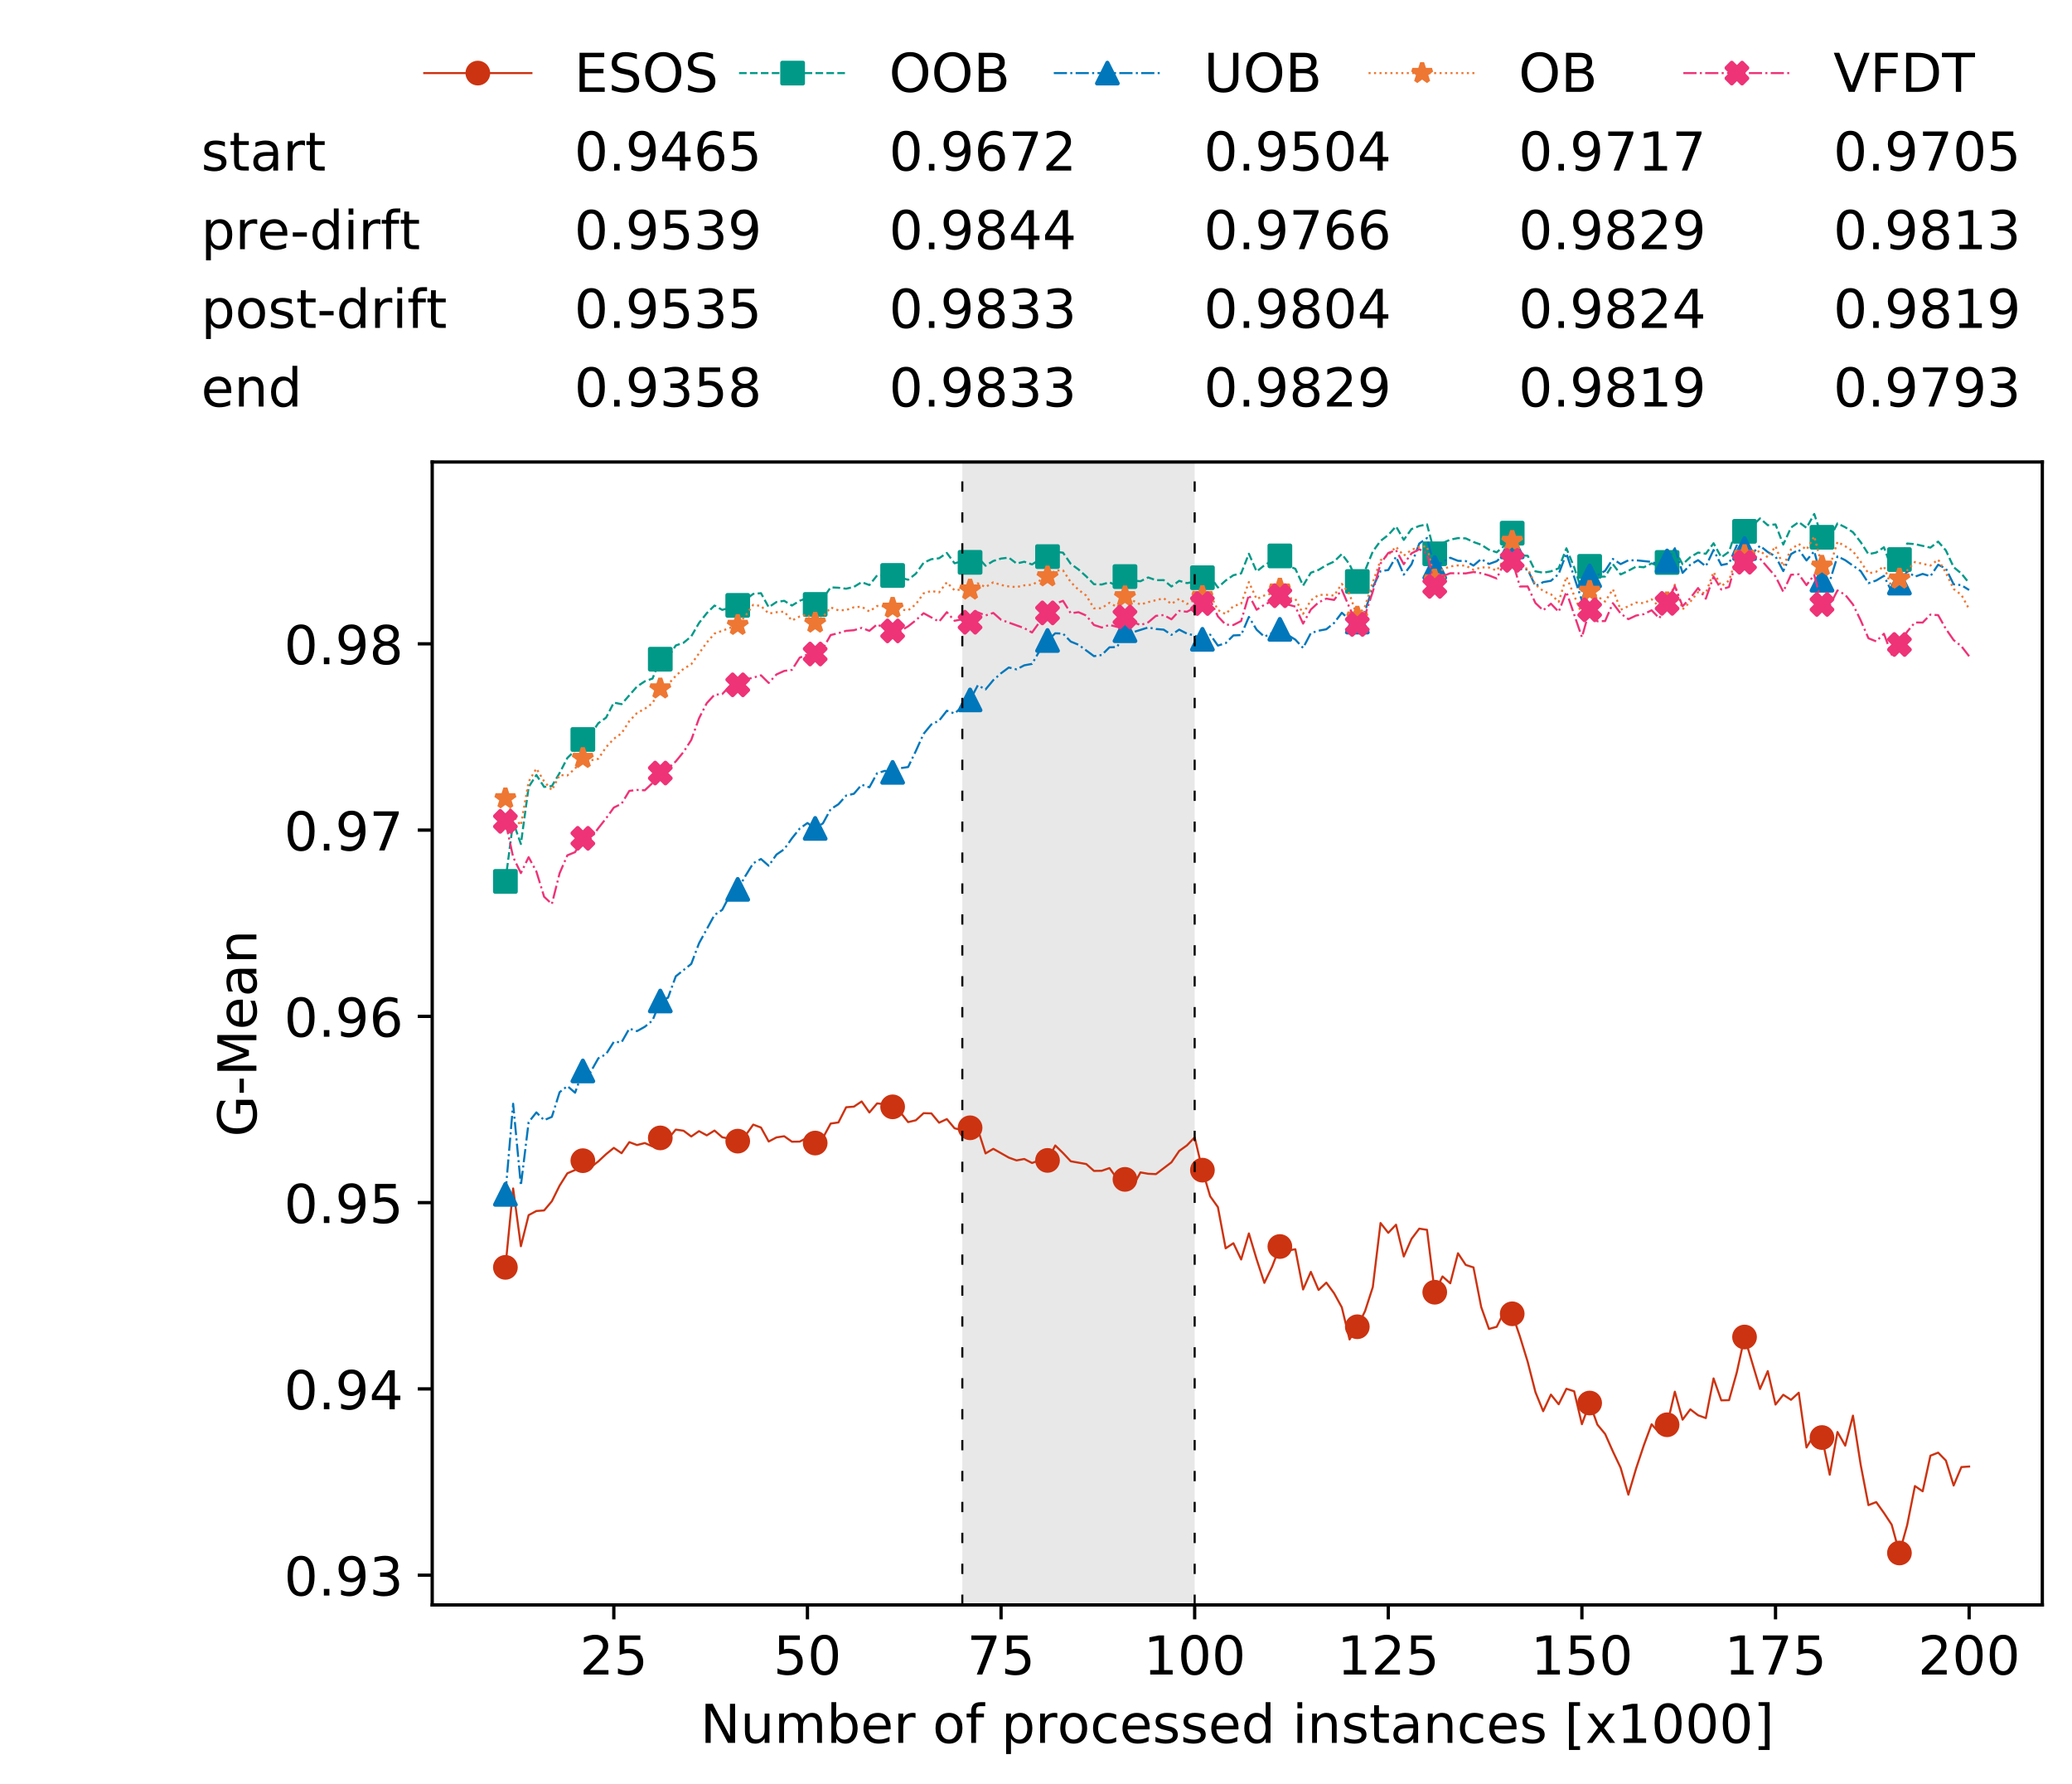 <?xml version="1.0" encoding="utf-8" standalone="no"?>
<!DOCTYPE svg PUBLIC "-//W3C//DTD SVG 1.1//EN"
  "http://www.w3.org/Graphics/SVG/1.1/DTD/svg11.dtd">
<!-- Created with matplotlib (https://matplotlib.org/) -->
<svg height="432.615pt" version="1.1" viewBox="0 0 502.65 432.615" width="502.65pt" xmlns="http://www.w3.org/2000/svg" xmlns:xlink="http://www.w3.org/1999/xlink">
 <defs>
  <style type="text/css">
*{stroke-linecap:butt;stroke-linejoin:round;white-space:pre;}
  </style>
 </defs>
 <g id="figure_1">
  <g id="patch_1">
   <path d="M 0 432.615 
L 502.65 432.615 
L 502.65 0 
L 0 0 
z
" style="fill:#ffffff;"/>
  </g>
  <g id="axes_1">
   <g id="patch_2">
    <path d="M 104.85 389.252 
L 495.45 389.252 
L 495.45 112.052 
L 104.85 112.052 
z
" style="fill:#ffffff;"/>
   </g>
   <g id="patch_3">
    <path clip-path="url(#p0f1ae45fec)" d="M 289.817 389.252 
L 289.817 112.052 
L 233.453 112.052 
L 233.453 389.252 
z
" style="fill:#d3d3d3;opacity:0.5;"/>
   </g>
   <g id="matplotlib.axis_1">
    <g id="xtick_1">
     <g id="line2d_1">
      <defs>
       <path d="M 0 0 
L 0 3.5 
" id="m80a1b3eaeb" style="stroke:#000000;stroke-width:0.8;"/>
      </defs>
      <g>
       <use style="stroke:#000000;stroke-width:0.8;" x="148.908" xlink:href="#m80a1b3eaeb" y="389.252"/>
      </g>
     </g>
     <g id="text_1">
      <!-- 25 -->
      <defs>
       <path d="M 19.188 8.297 
L 53.609 8.297 
L 53.609 0 
L 7.328 0 
L 7.328 8.297 
Q 12.938 14.109 22.625 23.891 
Q 32.328 33.688 34.812 36.531 
Q 39.547 41.844 41.422 45.531 
Q 43.312 49.219 43.312 52.781 
Q 43.312 58.594 39.234 62.25 
Q 35.156 65.922 28.609 65.922 
Q 23.969 65.922 18.812 64.312 
Q 13.672 62.703 7.812 59.422 
L 7.812 69.391 
Q 13.766 71.781 18.938 73 
Q 24.125 74.219 28.422 74.219 
Q 39.75 74.219 46.484 68.547 
Q 53.219 62.891 53.219 53.422 
Q 53.219 48.922 51.531 44.891 
Q 49.859 40.875 45.406 35.406 
Q 44.188 33.984 37.641 27.219 
Q 31.109 20.453 19.188 8.297 
z
" id="DejaVuSans-50"/>
       <path d="M 10.797 72.906 
L 49.516 72.906 
L 49.516 64.594 
L 19.828 64.594 
L 19.828 46.734 
Q 21.969 47.469 24.109 47.828 
Q 26.266 48.188 28.422 48.188 
Q 40.625 48.188 47.75 41.5 
Q 54.891 34.812 54.891 23.391 
Q 54.891 11.625 47.562 5.094 
Q 40.234 -1.422 26.906 -1.422 
Q 22.312 -1.422 17.547 -0.641 
Q 12.797 0.141 7.719 1.703 
L 7.719 11.625 
Q 12.109 9.234 16.797 8.062 
Q 21.484 6.891 26.703 6.891 
Q 35.156 6.891 40.078 11.328 
Q 45.016 15.766 45.016 23.391 
Q 45.016 31 40.078 35.438 
Q 35.156 39.891 26.703 39.891 
Q 22.75 39.891 18.812 39.016 
Q 14.891 38.141 10.797 36.281 
z
" id="DejaVuSans-53"/>
      </defs>
      <g transform="translate(140.636 406.13)scale(0.13 -0.13)">
       <use xlink:href="#DejaVuSans-50"/>
       <use x="63.623" xlink:href="#DejaVuSans-53"/>
      </g>
     </g>
    </g>
    <g id="xtick_2">
     <g id="line2d_2">
      <g>
       <use style="stroke:#000000;stroke-width:0.8;" x="195.877" xlink:href="#m80a1b3eaeb" y="389.252"/>
      </g>
     </g>
     <g id="text_2">
      <!-- 50 -->
      <defs>
       <path d="M 31.781 66.406 
Q 24.172 66.406 20.328 58.906 
Q 16.5 51.422 16.5 36.375 
Q 16.5 21.391 20.328 13.891 
Q 24.172 6.391 31.781 6.391 
Q 39.453 6.391 43.281 13.891 
Q 47.125 21.391 47.125 36.375 
Q 47.125 51.422 43.281 58.906 
Q 39.453 66.406 31.781 66.406 
z
M 31.781 74.219 
Q 44.047 74.219 50.516 64.516 
Q 56.984 54.828 56.984 36.375 
Q 56.984 17.969 50.516 8.266 
Q 44.047 -1.422 31.781 -1.422 
Q 19.531 -1.422 13.062 8.266 
Q 6.594 17.969 6.594 36.375 
Q 6.594 54.828 13.062 64.516 
Q 19.531 74.219 31.781 74.219 
z
" id="DejaVuSans-48"/>
      </defs>
      <g transform="translate(187.606 406.13)scale(0.13 -0.13)">
       <use xlink:href="#DejaVuSans-53"/>
       <use x="63.623" xlink:href="#DejaVuSans-48"/>
      </g>
     </g>
    </g>
    <g id="xtick_3">
     <g id="line2d_3">
      <g>
       <use style="stroke:#000000;stroke-width:0.8;" x="242.847" xlink:href="#m80a1b3eaeb" y="389.252"/>
      </g>
     </g>
     <g id="text_3">
      <!-- 75 -->
      <defs>
       <path d="M 8.203 72.906 
L 55.078 72.906 
L 55.078 68.703 
L 28.609 0 
L 18.312 0 
L 43.219 64.594 
L 8.203 64.594 
z
" id="DejaVuSans-55"/>
      </defs>
      <g transform="translate(234.576 406.13)scale(0.13 -0.13)">
       <use xlink:href="#DejaVuSans-55"/>
       <use x="63.623" xlink:href="#DejaVuSans-53"/>
      </g>
     </g>
    </g>
    <g id="xtick_4">
     <g id="line2d_4">
      <g>
       <use style="stroke:#000000;stroke-width:0.8;" x="289.817" xlink:href="#m80a1b3eaeb" y="389.252"/>
      </g>
     </g>
     <g id="text_4">
      <!-- 100 -->
      <defs>
       <path d="M 12.406 8.297 
L 28.516 8.297 
L 28.516 63.922 
L 10.984 60.406 
L 10.984 69.391 
L 28.422 72.906 
L 38.281 72.906 
L 38.281 8.297 
L 54.391 8.297 
L 54.391 0 
L 12.406 0 
z
" id="DejaVuSans-49"/>
      </defs>
      <g transform="translate(277.41 406.13)scale(0.13 -0.13)">
       <use xlink:href="#DejaVuSans-49"/>
       <use x="63.623" xlink:href="#DejaVuSans-48"/>
       <use x="127.246" xlink:href="#DejaVuSans-48"/>
      </g>
     </g>
    </g>
    <g id="xtick_5">
     <g id="line2d_5">
      <g>
       <use style="stroke:#000000;stroke-width:0.8;" x="336.786" xlink:href="#m80a1b3eaeb" y="389.252"/>
      </g>
     </g>
     <g id="text_5">
      <!-- 125 -->
      <g transform="translate(324.379 406.13)scale(0.13 -0.13)">
       <use xlink:href="#DejaVuSans-49"/>
       <use x="63.623" xlink:href="#DejaVuSans-50"/>
       <use x="127.246" xlink:href="#DejaVuSans-53"/>
      </g>
     </g>
    </g>
    <g id="xtick_6">
     <g id="line2d_6">
      <g>
       <use style="stroke:#000000;stroke-width:0.8;" x="383.756" xlink:href="#m80a1b3eaeb" y="389.252"/>
      </g>
     </g>
     <g id="text_6">
      <!-- 150 -->
      <g transform="translate(371.349 406.13)scale(0.13 -0.13)">
       <use xlink:href="#DejaVuSans-49"/>
       <use x="63.623" xlink:href="#DejaVuSans-53"/>
       <use x="127.246" xlink:href="#DejaVuSans-48"/>
      </g>
     </g>
    </g>
    <g id="xtick_7">
     <g id="line2d_7">
      <g>
       <use style="stroke:#000000;stroke-width:0.8;" x="430.726" xlink:href="#m80a1b3eaeb" y="389.252"/>
      </g>
     </g>
     <g id="text_7">
      <!-- 175 -->
      <g transform="translate(418.319 406.13)scale(0.13 -0.13)">
       <use xlink:href="#DejaVuSans-49"/>
       <use x="63.623" xlink:href="#DejaVuSans-55"/>
       <use x="127.246" xlink:href="#DejaVuSans-53"/>
      </g>
     </g>
    </g>
    <g id="xtick_8">
     <g id="line2d_8">
      <g>
       <use style="stroke:#000000;stroke-width:0.8;" x="477.695" xlink:href="#m80a1b3eaeb" y="389.252"/>
      </g>
     </g>
     <g id="text_8">
      <!-- 200 -->
      <g transform="translate(465.289 406.13)scale(0.13 -0.13)">
       <use xlink:href="#DejaVuSans-50"/>
       <use x="63.623" xlink:href="#DejaVuSans-48"/>
       <use x="127.246" xlink:href="#DejaVuSans-48"/>
      </g>
     </g>
    </g>
    <g id="text_9">
     <!-- Number of processed instances [x1000] -->
     <defs>
      <path d="M 9.812 72.906 
L 23.094 72.906 
L 55.422 11.922 
L 55.422 72.906 
L 64.984 72.906 
L 64.984 0 
L 51.703 0 
L 19.391 60.984 
L 19.391 0 
L 9.812 0 
z
" id="DejaVuSans-78"/>
      <path d="M 8.5 21.578 
L 8.5 54.688 
L 17.484 54.688 
L 17.484 21.922 
Q 17.484 14.156 20.5 10.266 
Q 23.531 6.391 29.594 6.391 
Q 36.859 6.391 41.078 11.031 
Q 45.312 15.672 45.312 23.688 
L 45.312 54.688 
L 54.297 54.688 
L 54.297 0 
L 45.312 0 
L 45.312 8.406 
Q 42.047 3.422 37.719 1 
Q 33.406 -1.422 27.688 -1.422 
Q 18.266 -1.422 13.375 4.438 
Q 8.5 10.297 8.5 21.578 
z
M 31.109 56 
z
" id="DejaVuSans-117"/>
      <path d="M 52 44.188 
Q 55.375 50.25 60.062 53.125 
Q 64.75 56 71.094 56 
Q 79.641 56 84.281 50.016 
Q 88.922 44.047 88.922 33.016 
L 88.922 0 
L 79.891 0 
L 79.891 32.719 
Q 79.891 40.578 77.094 44.375 
Q 74.312 48.188 68.609 48.188 
Q 61.625 48.188 57.562 43.547 
Q 53.516 38.922 53.516 30.906 
L 53.516 0 
L 44.484 0 
L 44.484 32.719 
Q 44.484 40.625 41.703 44.406 
Q 38.922 48.188 33.109 48.188 
Q 26.219 48.188 22.156 43.531 
Q 18.109 38.875 18.109 30.906 
L 18.109 0 
L 9.078 0 
L 9.078 54.688 
L 18.109 54.688 
L 18.109 46.188 
Q 21.188 51.219 25.484 53.609 
Q 29.781 56 35.688 56 
Q 41.656 56 45.828 52.969 
Q 50 49.953 52 44.188 
z
" id="DejaVuSans-109"/>
      <path d="M 48.688 27.297 
Q 48.688 37.203 44.609 42.844 
Q 40.531 48.484 33.406 48.484 
Q 26.266 48.484 22.188 42.844 
Q 18.109 37.203 18.109 27.297 
Q 18.109 17.391 22.188 11.75 
Q 26.266 6.109 33.406 6.109 
Q 40.531 6.109 44.609 11.75 
Q 48.688 17.391 48.688 27.297 
z
M 18.109 46.391 
Q 20.953 51.266 25.266 53.625 
Q 29.594 56 35.594 56 
Q 45.562 56 51.781 48.094 
Q 58.016 40.188 58.016 27.297 
Q 58.016 14.406 51.781 6.484 
Q 45.562 -1.422 35.594 -1.422 
Q 29.594 -1.422 25.266 0.953 
Q 20.953 3.328 18.109 8.203 
L 18.109 0 
L 9.078 0 
L 9.078 75.984 
L 18.109 75.984 
z
" id="DejaVuSans-98"/>
      <path d="M 56.203 29.594 
L 56.203 25.203 
L 14.891 25.203 
Q 15.484 15.922 20.484 11.062 
Q 25.484 6.203 34.422 6.203 
Q 39.594 6.203 44.453 7.469 
Q 49.312 8.734 54.109 11.281 
L 54.109 2.781 
Q 49.266 0.734 44.188 -0.344 
Q 39.109 -1.422 33.891 -1.422 
Q 20.797 -1.422 13.156 6.188 
Q 5.516 13.812 5.516 26.812 
Q 5.516 40.234 12.766 48.109 
Q 20.016 56 32.328 56 
Q 43.359 56 49.781 48.891 
Q 56.203 41.797 56.203 29.594 
z
M 47.219 32.234 
Q 47.125 39.594 43.094 43.984 
Q 39.062 48.391 32.422 48.391 
Q 24.906 48.391 20.391 44.141 
Q 15.875 39.891 15.188 32.172 
z
" id="DejaVuSans-101"/>
      <path d="M 41.109 46.297 
Q 39.594 47.172 37.812 47.578 
Q 36.031 48 33.891 48 
Q 26.266 48 22.188 43.047 
Q 18.109 38.094 18.109 28.812 
L 18.109 0 
L 9.078 0 
L 9.078 54.688 
L 18.109 54.688 
L 18.109 46.188 
Q 20.953 51.172 25.484 53.578 
Q 30.031 56 36.531 56 
Q 37.453 56 38.578 55.875 
Q 39.703 55.766 41.062 55.516 
z
" id="DejaVuSans-114"/>
      <path id="DejaVuSans-32"/>
      <path d="M 30.609 48.391 
Q 23.391 48.391 19.188 42.75 
Q 14.984 37.109 14.984 27.297 
Q 14.984 17.484 19.156 11.844 
Q 23.344 6.203 30.609 6.203 
Q 37.797 6.203 41.984 11.859 
Q 46.188 17.531 46.188 27.297 
Q 46.188 37.016 41.984 42.703 
Q 37.797 48.391 30.609 48.391 
z
M 30.609 56 
Q 42.328 56 49.016 48.375 
Q 55.719 40.766 55.719 27.297 
Q 55.719 13.875 49.016 6.219 
Q 42.328 -1.422 30.609 -1.422 
Q 18.844 -1.422 12.172 6.219 
Q 5.516 13.875 5.516 27.297 
Q 5.516 40.766 12.172 48.375 
Q 18.844 56 30.609 56 
z
" id="DejaVuSans-111"/>
      <path d="M 37.109 75.984 
L 37.109 68.5 
L 28.516 68.5 
Q 23.688 68.5 21.797 66.547 
Q 19.922 64.594 19.922 59.516 
L 19.922 54.688 
L 34.719 54.688 
L 34.719 47.703 
L 19.922 47.703 
L 19.922 0 
L 10.891 0 
L 10.891 47.703 
L 2.297 47.703 
L 2.297 54.688 
L 10.891 54.688 
L 10.891 58.5 
Q 10.891 67.625 15.141 71.797 
Q 19.391 75.984 28.609 75.984 
z
" id="DejaVuSans-102"/>
      <path d="M 18.109 8.203 
L 18.109 -20.797 
L 9.078 -20.797 
L 9.078 54.688 
L 18.109 54.688 
L 18.109 46.391 
Q 20.953 51.266 25.266 53.625 
Q 29.594 56 35.594 56 
Q 45.562 56 51.781 48.094 
Q 58.016 40.188 58.016 27.297 
Q 58.016 14.406 51.781 6.484 
Q 45.562 -1.422 35.594 -1.422 
Q 29.594 -1.422 25.266 0.953 
Q 20.953 3.328 18.109 8.203 
z
M 48.688 27.297 
Q 48.688 37.203 44.609 42.844 
Q 40.531 48.484 33.406 48.484 
Q 26.266 48.484 22.188 42.844 
Q 18.109 37.203 18.109 27.297 
Q 18.109 17.391 22.188 11.75 
Q 26.266 6.109 33.406 6.109 
Q 40.531 6.109 44.609 11.75 
Q 48.688 17.391 48.688 27.297 
z
" id="DejaVuSans-112"/>
      <path d="M 48.781 52.594 
L 48.781 44.188 
Q 44.969 46.297 41.141 47.344 
Q 37.312 48.391 33.406 48.391 
Q 24.656 48.391 19.812 42.844 
Q 14.984 37.312 14.984 27.297 
Q 14.984 17.281 19.812 11.734 
Q 24.656 6.203 33.406 6.203 
Q 37.312 6.203 41.141 7.25 
Q 44.969 8.297 48.781 10.406 
L 48.781 2.094 
Q 45.016 0.344 40.984 -0.531 
Q 36.969 -1.422 32.422 -1.422 
Q 20.062 -1.422 12.781 6.344 
Q 5.516 14.109 5.516 27.297 
Q 5.516 40.672 12.859 48.328 
Q 20.219 56 33.016 56 
Q 37.156 56 41.109 55.141 
Q 45.062 54.297 48.781 52.594 
z
" id="DejaVuSans-99"/>
      <path d="M 44.281 53.078 
L 44.281 44.578 
Q 40.484 46.531 36.375 47.5 
Q 32.281 48.484 27.875 48.484 
Q 21.188 48.484 17.844 46.438 
Q 14.5 44.391 14.5 40.281 
Q 14.5 37.156 16.891 35.375 
Q 19.281 33.594 26.516 31.984 
L 29.594 31.297 
Q 39.156 29.25 43.188 25.516 
Q 47.219 21.781 47.219 15.094 
Q 47.219 7.469 41.188 3.016 
Q 35.156 -1.422 24.609 -1.422 
Q 20.219 -1.422 15.453 -0.562 
Q 10.688 0.297 5.422 2 
L 5.422 11.281 
Q 10.406 8.688 15.234 7.391 
Q 20.062 6.109 24.812 6.109 
Q 31.156 6.109 34.562 8.281 
Q 37.984 10.453 37.984 14.406 
Q 37.984 18.062 35.516 20.016 
Q 33.062 21.969 24.703 23.781 
L 21.578 24.516 
Q 13.234 26.266 9.516 29.906 
Q 5.812 33.547 5.812 39.891 
Q 5.812 47.609 11.281 51.797 
Q 16.75 56 26.812 56 
Q 31.781 56 36.172 55.266 
Q 40.578 54.547 44.281 53.078 
z
" id="DejaVuSans-115"/>
      <path d="M 45.406 46.391 
L 45.406 75.984 
L 54.391 75.984 
L 54.391 0 
L 45.406 0 
L 45.406 8.203 
Q 42.578 3.328 38.25 0.953 
Q 33.938 -1.422 27.875 -1.422 
Q 17.969 -1.422 11.734 6.484 
Q 5.516 14.406 5.516 27.297 
Q 5.516 40.188 11.734 48.094 
Q 17.969 56 27.875 56 
Q 33.938 56 38.25 53.625 
Q 42.578 51.266 45.406 46.391 
z
M 14.797 27.297 
Q 14.797 17.391 18.875 11.75 
Q 22.953 6.109 30.078 6.109 
Q 37.203 6.109 41.297 11.75 
Q 45.406 17.391 45.406 27.297 
Q 45.406 37.203 41.297 42.844 
Q 37.203 48.484 30.078 48.484 
Q 22.953 48.484 18.875 42.844 
Q 14.797 37.203 14.797 27.297 
z
" id="DejaVuSans-100"/>
      <path d="M 9.422 54.688 
L 18.406 54.688 
L 18.406 0 
L 9.422 0 
z
M 9.422 75.984 
L 18.406 75.984 
L 18.406 64.594 
L 9.422 64.594 
z
" id="DejaVuSans-105"/>
      <path d="M 54.891 33.016 
L 54.891 0 
L 45.906 0 
L 45.906 32.719 
Q 45.906 40.484 42.875 44.328 
Q 39.844 48.188 33.797 48.188 
Q 26.516 48.188 22.312 43.547 
Q 18.109 38.922 18.109 30.906 
L 18.109 0 
L 9.078 0 
L 9.078 54.688 
L 18.109 54.688 
L 18.109 46.188 
Q 21.344 51.125 25.703 53.562 
Q 30.078 56 35.797 56 
Q 45.219 56 50.047 50.172 
Q 54.891 44.344 54.891 33.016 
z
" id="DejaVuSans-110"/>
      <path d="M 18.312 70.219 
L 18.312 54.688 
L 36.812 54.688 
L 36.812 47.703 
L 18.312 47.703 
L 18.312 18.016 
Q 18.312 11.328 20.141 9.422 
Q 21.969 7.516 27.594 7.516 
L 36.812 7.516 
L 36.812 0 
L 27.594 0 
Q 17.188 0 13.234 3.875 
Q 9.281 7.766 9.281 18.016 
L 9.281 47.703 
L 2.688 47.703 
L 2.688 54.688 
L 9.281 54.688 
L 9.281 70.219 
z
" id="DejaVuSans-116"/>
      <path d="M 34.281 27.484 
Q 23.391 27.484 19.188 25 
Q 14.984 22.516 14.984 16.5 
Q 14.984 11.719 18.141 8.906 
Q 21.297 6.109 26.703 6.109 
Q 34.188 6.109 38.703 11.406 
Q 43.219 16.703 43.219 25.484 
L 43.219 27.484 
z
M 52.203 31.203 
L 52.203 0 
L 43.219 0 
L 43.219 8.297 
Q 40.141 3.328 35.547 0.953 
Q 30.953 -1.422 24.312 -1.422 
Q 15.922 -1.422 10.953 3.297 
Q 6 8.016 6 15.922 
Q 6 25.141 12.172 29.828 
Q 18.359 34.516 30.609 34.516 
L 43.219 34.516 
L 43.219 35.406 
Q 43.219 41.609 39.141 45 
Q 35.062 48.391 27.688 48.391 
Q 23 48.391 18.547 47.266 
Q 14.109 46.141 10.016 43.891 
L 10.016 52.203 
Q 14.938 54.109 19.578 55.047 
Q 24.219 56 28.609 56 
Q 40.484 56 46.344 49.844 
Q 52.203 43.703 52.203 31.203 
z
" id="DejaVuSans-97"/>
      <path d="M 8.594 75.984 
L 29.297 75.984 
L 29.297 69 
L 17.578 69 
L 17.578 -6.203 
L 29.297 -6.203 
L 29.297 -13.188 
L 8.594 -13.188 
z
" id="DejaVuSans-91"/>
      <path d="M 54.891 54.688 
L 35.109 28.078 
L 55.906 0 
L 45.312 0 
L 29.391 21.484 
L 13.484 0 
L 2.875 0 
L 24.125 28.609 
L 4.688 54.688 
L 15.281 54.688 
L 29.781 35.203 
L 44.281 54.688 
z
" id="DejaVuSans-120"/>
      <path d="M 30.422 75.984 
L 30.422 -13.188 
L 9.719 -13.188 
L 9.719 -6.203 
L 21.391 -6.203 
L 21.391 69 
L 9.719 69 
L 9.719 75.984 
z
" id="DejaVuSans-93"/>
     </defs>
     <g transform="translate(169.881 422.711)scale(0.13 -0.13)">
      <use xlink:href="#DejaVuSans-78"/>
      <use x="74.805" xlink:href="#DejaVuSans-117"/>
      <use x="138.184" xlink:href="#DejaVuSans-109"/>
      <use x="235.596" xlink:href="#DejaVuSans-98"/>
      <use x="299.072" xlink:href="#DejaVuSans-101"/>
      <use x="360.596" xlink:href="#DejaVuSans-114"/>
      <use x="401.709" xlink:href="#DejaVuSans-32"/>
      <use x="433.496" xlink:href="#DejaVuSans-111"/>
      <use x="494.678" xlink:href="#DejaVuSans-102"/>
      <use x="529.883" xlink:href="#DejaVuSans-32"/>
      <use x="561.67" xlink:href="#DejaVuSans-112"/>
      <use x="625.146" xlink:href="#DejaVuSans-114"/>
      <use x="666.229" xlink:href="#DejaVuSans-111"/>
      <use x="727.41" xlink:href="#DejaVuSans-99"/>
      <use x="782.391" xlink:href="#DejaVuSans-101"/>
      <use x="843.914" xlink:href="#DejaVuSans-115"/>
      <use x="896.014" xlink:href="#DejaVuSans-115"/>
      <use x="948.113" xlink:href="#DejaVuSans-101"/>
      <use x="1009.637" xlink:href="#DejaVuSans-100"/>
      <use x="1073.113" xlink:href="#DejaVuSans-32"/>
      <use x="1104.9" xlink:href="#DejaVuSans-105"/>
      <use x="1132.684" xlink:href="#DejaVuSans-110"/>
      <use x="1196.062" xlink:href="#DejaVuSans-115"/>
      <use x="1248.162" xlink:href="#DejaVuSans-116"/>
      <use x="1287.371" xlink:href="#DejaVuSans-97"/>
      <use x="1348.65" xlink:href="#DejaVuSans-110"/>
      <use x="1412.029" xlink:href="#DejaVuSans-99"/>
      <use x="1467.01" xlink:href="#DejaVuSans-101"/>
      <use x="1528.533" xlink:href="#DejaVuSans-115"/>
      <use x="1580.633" xlink:href="#DejaVuSans-32"/>
      <use x="1612.42" xlink:href="#DejaVuSans-91"/>
      <use x="1651.434" xlink:href="#DejaVuSans-120"/>
      <use x="1710.613" xlink:href="#DejaVuSans-49"/>
      <use x="1774.236" xlink:href="#DejaVuSans-48"/>
      <use x="1837.859" xlink:href="#DejaVuSans-48"/>
      <use x="1901.482" xlink:href="#DejaVuSans-48"/>
      <use x="1965.105" xlink:href="#DejaVuSans-93"/>
     </g>
    </g>
   </g>
   <g id="matplotlib.axis_2">
    <g id="ytick_1">
     <g id="line2d_9">
      <defs>
       <path d="M 0 0 
L -3.5 0 
" id="mbe2504bafd" style="stroke:#000000;stroke-width:0.8;"/>
      </defs>
      <g>
       <use style="stroke:#000000;stroke-width:0.8;" x="104.85" xlink:href="#mbe2504bafd" y="382.035"/>
      </g>
     </g>
     <g id="text_10">
      <!-- 0.93 -->
      <defs>
       <path d="M 10.688 12.406 
L 21 12.406 
L 21 0 
L 10.688 0 
z
" id="DejaVuSans-46"/>
       <path d="M 10.984 1.516 
L 10.984 10.5 
Q 14.703 8.734 18.5 7.812 
Q 22.312 6.891 25.984 6.891 
Q 35.75 6.891 40.891 13.453 
Q 46.047 20.016 46.781 33.406 
Q 43.953 29.203 39.594 26.953 
Q 35.25 24.703 29.984 24.703 
Q 19.047 24.703 12.672 31.312 
Q 6.297 37.938 6.297 49.422 
Q 6.297 60.641 12.938 67.422 
Q 19.578 74.219 30.609 74.219 
Q 43.266 74.219 49.922 64.516 
Q 56.594 54.828 56.594 36.375 
Q 56.594 19.141 48.406 8.859 
Q 40.234 -1.422 26.422 -1.422 
Q 22.703 -1.422 18.891 -0.688 
Q 15.094 0.047 10.984 1.516 
z
M 30.609 32.422 
Q 37.25 32.422 41.125 36.953 
Q 45.016 41.5 45.016 49.422 
Q 45.016 57.281 41.125 61.844 
Q 37.25 66.406 30.609 66.406 
Q 23.969 66.406 20.094 61.844 
Q 16.219 57.281 16.219 49.422 
Q 16.219 41.5 20.094 36.953 
Q 23.969 32.422 30.609 32.422 
z
" id="DejaVuSans-57"/>
       <path d="M 40.578 39.312 
Q 47.656 37.797 51.625 33 
Q 55.609 28.219 55.609 21.188 
Q 55.609 10.406 48.188 4.484 
Q 40.766 -1.422 27.094 -1.422 
Q 22.516 -1.422 17.656 -0.516 
Q 12.797 0.391 7.625 2.203 
L 7.625 11.719 
Q 11.719 9.328 16.594 8.109 
Q 21.484 6.891 26.812 6.891 
Q 36.078 6.891 40.938 10.547 
Q 45.797 14.203 45.797 21.188 
Q 45.797 27.641 41.281 31.266 
Q 36.766 34.906 28.719 34.906 
L 20.219 34.906 
L 20.219 43.016 
L 29.109 43.016 
Q 36.375 43.016 40.234 45.922 
Q 44.094 48.828 44.094 54.297 
Q 44.094 59.906 40.109 62.906 
Q 36.141 65.922 28.719 65.922 
Q 24.656 65.922 20.016 65.031 
Q 15.375 64.156 9.812 62.312 
L 9.812 71.094 
Q 15.438 72.656 20.344 73.438 
Q 25.25 74.219 29.594 74.219 
Q 40.828 74.219 47.359 69.109 
Q 53.906 64.016 53.906 55.328 
Q 53.906 49.266 50.438 45.094 
Q 46.969 40.922 40.578 39.312 
z
" id="DejaVuSans-51"/>
      </defs>
      <g transform="translate(68.905 386.974)scale(0.13 -0.13)">
       <use xlink:href="#DejaVuSans-48"/>
       <use x="63.623" xlink:href="#DejaVuSans-46"/>
       <use x="95.41" xlink:href="#DejaVuSans-57"/>
       <use x="159.033" xlink:href="#DejaVuSans-51"/>
      </g>
     </g>
    </g>
    <g id="ytick_2">
     <g id="line2d_10">
      <g>
       <use style="stroke:#000000;stroke-width:0.8;" x="104.85" xlink:href="#mbe2504bafd" y="336.858"/>
      </g>
     </g>
     <g id="text_11">
      <!-- 0.94 -->
      <defs>
       <path d="M 37.797 64.312 
L 12.891 25.391 
L 37.797 25.391 
z
M 35.203 72.906 
L 47.609 72.906 
L 47.609 25.391 
L 58.016 25.391 
L 58.016 17.188 
L 47.609 17.188 
L 47.609 0 
L 37.797 0 
L 37.797 17.188 
L 4.891 17.188 
L 4.891 26.703 
z
" id="DejaVuSans-52"/>
      </defs>
      <g transform="translate(68.905 341.797)scale(0.13 -0.13)">
       <use xlink:href="#DejaVuSans-48"/>
       <use x="63.623" xlink:href="#DejaVuSans-46"/>
       <use x="95.41" xlink:href="#DejaVuSans-57"/>
       <use x="159.033" xlink:href="#DejaVuSans-52"/>
      </g>
     </g>
    </g>
    <g id="ytick_3">
     <g id="line2d_11">
      <g>
       <use style="stroke:#000000;stroke-width:0.8;" x="104.85" xlink:href="#mbe2504bafd" y="291.68"/>
      </g>
     </g>
     <g id="text_12">
      <!-- 0.95 -->
      <g transform="translate(68.905 296.619)scale(0.13 -0.13)">
       <use xlink:href="#DejaVuSans-48"/>
       <use x="63.623" xlink:href="#DejaVuSans-46"/>
       <use x="95.41" xlink:href="#DejaVuSans-57"/>
       <use x="159.033" xlink:href="#DejaVuSans-53"/>
      </g>
     </g>
    </g>
    <g id="ytick_4">
     <g id="line2d_12">
      <g>
       <use style="stroke:#000000;stroke-width:0.8;" x="104.85" xlink:href="#mbe2504bafd" y="246.503"/>
      </g>
     </g>
     <g id="text_13">
      <!-- 0.96 -->
      <defs>
       <path d="M 33.016 40.375 
Q 26.375 40.375 22.484 35.828 
Q 18.609 31.297 18.609 23.391 
Q 18.609 15.531 22.484 10.953 
Q 26.375 6.391 33.016 6.391 
Q 39.656 6.391 43.531 10.953 
Q 47.406 15.531 47.406 23.391 
Q 47.406 31.297 43.531 35.828 
Q 39.656 40.375 33.016 40.375 
z
M 52.594 71.297 
L 52.594 62.312 
Q 48.875 64.062 45.094 64.984 
Q 41.312 65.922 37.594 65.922 
Q 27.828 65.922 22.672 59.328 
Q 17.531 52.734 16.797 39.406 
Q 19.672 43.656 24.016 45.922 
Q 28.375 48.188 33.594 48.188 
Q 44.578 48.188 50.953 41.516 
Q 57.328 34.859 57.328 23.391 
Q 57.328 12.156 50.688 5.359 
Q 44.047 -1.422 33.016 -1.422 
Q 20.359 -1.422 13.672 8.266 
Q 6.984 17.969 6.984 36.375 
Q 6.984 53.656 15.188 63.938 
Q 23.391 74.219 37.203 74.219 
Q 40.922 74.219 44.703 73.484 
Q 48.484 72.75 52.594 71.297 
z
" id="DejaVuSans-54"/>
      </defs>
      <g transform="translate(68.905 251.442)scale(0.13 -0.13)">
       <use xlink:href="#DejaVuSans-48"/>
       <use x="63.623" xlink:href="#DejaVuSans-46"/>
       <use x="95.41" xlink:href="#DejaVuSans-57"/>
       <use x="159.033" xlink:href="#DejaVuSans-54"/>
      </g>
     </g>
    </g>
    <g id="ytick_5">
     <g id="line2d_13">
      <g>
       <use style="stroke:#000000;stroke-width:0.8;" x="104.85" xlink:href="#mbe2504bafd" y="201.326"/>
      </g>
     </g>
     <g id="text_14">
      <!-- 0.97 -->
      <g transform="translate(68.905 206.265)scale(0.13 -0.13)">
       <use xlink:href="#DejaVuSans-48"/>
       <use x="63.623" xlink:href="#DejaVuSans-46"/>
       <use x="95.41" xlink:href="#DejaVuSans-57"/>
       <use x="159.033" xlink:href="#DejaVuSans-55"/>
      </g>
     </g>
    </g>
    <g id="ytick_6">
     <g id="line2d_14">
      <g>
       <use style="stroke:#000000;stroke-width:0.8;" x="104.85" xlink:href="#mbe2504bafd" y="156.148"/>
      </g>
     </g>
     <g id="text_15">
      <!-- 0.98 -->
      <defs>
       <path d="M 31.781 34.625 
Q 24.75 34.625 20.719 30.859 
Q 16.703 27.094 16.703 20.516 
Q 16.703 13.922 20.719 10.156 
Q 24.75 6.391 31.781 6.391 
Q 38.812 6.391 42.859 10.172 
Q 46.922 13.969 46.922 20.516 
Q 46.922 27.094 42.891 30.859 
Q 38.875 34.625 31.781 34.625 
z
M 21.922 38.812 
Q 15.578 40.375 12.031 44.719 
Q 8.5 49.078 8.5 55.328 
Q 8.5 64.062 14.719 69.141 
Q 20.953 74.219 31.781 74.219 
Q 42.672 74.219 48.875 69.141 
Q 55.078 64.062 55.078 55.328 
Q 55.078 49.078 51.531 44.719 
Q 48 40.375 41.703 38.812 
Q 48.828 37.156 52.797 32.312 
Q 56.781 27.484 56.781 20.516 
Q 56.781 9.906 50.312 4.234 
Q 43.844 -1.422 31.781 -1.422 
Q 19.734 -1.422 13.25 4.234 
Q 6.781 9.906 6.781 20.516 
Q 6.781 27.484 10.781 32.312 
Q 14.797 37.156 21.922 38.812 
z
M 18.312 54.391 
Q 18.312 48.734 21.844 45.562 
Q 25.391 42.391 31.781 42.391 
Q 38.141 42.391 41.719 45.562 
Q 45.312 48.734 45.312 54.391 
Q 45.312 60.062 41.719 63.234 
Q 38.141 66.406 31.781 66.406 
Q 25.391 66.406 21.844 63.234 
Q 18.312 60.062 18.312 54.391 
z
" id="DejaVuSans-56"/>
      </defs>
      <g transform="translate(68.905 161.087)scale(0.13 -0.13)">
       <use xlink:href="#DejaVuSans-48"/>
       <use x="63.623" xlink:href="#DejaVuSans-46"/>
       <use x="95.41" xlink:href="#DejaVuSans-57"/>
       <use x="159.033" xlink:href="#DejaVuSans-56"/>
      </g>
     </g>
    </g>
    <g id="text_16">
     <!-- G-Mean -->
     <defs>
      <path d="M 59.516 10.406 
L 59.516 29.984 
L 43.406 29.984 
L 43.406 38.094 
L 69.281 38.094 
L 69.281 6.781 
Q 63.578 2.734 56.688 0.656 
Q 49.812 -1.422 42 -1.422 
Q 24.906 -1.422 15.25 8.562 
Q 5.609 18.562 5.609 36.375 
Q 5.609 54.25 15.25 64.234 
Q 24.906 74.219 42 74.219 
Q 49.125 74.219 55.547 72.453 
Q 61.969 70.703 67.391 67.281 
L 67.391 56.781 
Q 61.922 61.422 55.766 63.766 
Q 49.609 66.109 42.828 66.109 
Q 29.438 66.109 22.719 58.641 
Q 16.016 51.172 16.016 36.375 
Q 16.016 21.625 22.719 14.156 
Q 29.438 6.688 42.828 6.688 
Q 48.047 6.688 52.141 7.594 
Q 56.25 8.5 59.516 10.406 
z
" id="DejaVuSans-71"/>
      <path d="M 4.891 31.391 
L 31.203 31.391 
L 31.203 23.391 
L 4.891 23.391 
z
" id="DejaVuSans-45"/>
      <path d="M 9.812 72.906 
L 24.516 72.906 
L 43.109 23.297 
L 61.812 72.906 
L 76.516 72.906 
L 76.516 0 
L 66.891 0 
L 66.891 64.016 
L 48.094 14.016 
L 38.188 14.016 
L 19.391 64.016 
L 19.391 0 
L 9.812 0 
z
" id="DejaVuSans-77"/>
     </defs>
     <g transform="translate(62.201 275.744)rotate(-90)scale(0.13 -0.13)">
      <use xlink:href="#DejaVuSans-71"/>
      <use x="77.49" xlink:href="#DejaVuSans-45"/>
      <use x="113.574" xlink:href="#DejaVuSans-77"/>
      <use x="199.854" xlink:href="#DejaVuSans-101"/>
      <use x="261.377" xlink:href="#DejaVuSans-97"/>
      <use x="322.656" xlink:href="#DejaVuSans-110"/>
     </g>
    </g>
   </g>
   <g id="line2d_15"/>
   <g id="line2d_16"/>
   <g id="line2d_17"/>
   <g id="line2d_18"/>
   <g id="line2d_19"/>
   <g id="line2d_20">
    <path clip-path="url(#p0f1ae45fec)" d="M 122.605 307.377 
L 124.483 288.24 
L 126.362 302.257 
L 128.241 294.716 
L 130.12 293.706 
L 131.998 293.573 
L 133.877 291.338 
L 135.756 287.554 
L 137.635 284.568 
L 139.514 283.769 
L 141.392 281.504 
L 143.271 283.142 
L 145.15 281.676 
L 147.029 279.925 
L 148.908 278.395 
L 150.786 279.69 
L 152.665 277.007 
L 154.544 277.711 
L 156.423 277.225 
L 158.302 278.048 
L 160.18 275.981 
L 162.059 276.22 
L 163.938 273.964 
L 165.817 274.24 
L 167.695 275.638 
L 169.574 274.334 
L 171.453 275.363 
L 173.332 274.196 
L 175.211 275.824 
L 177.089 276.201 
L 178.968 276.766 
L 180.847 275.388 
L 182.726 272.757 
L 184.605 273.462 
L 186.483 276.856 
L 188.362 275.863 
L 190.241 275.572 
L 192.12 276.904 
L 193.998 276.878 
L 195.877 275.905 
L 197.756 277.23 
L 199.635 275.968 
L 201.514 272.502 
L 203.392 272.23 
L 205.271 268.545 
L 207.15 268.396 
L 209.029 267.14 
L 210.908 269.813 
L 212.786 267.61 
L 214.665 267.82 
L 216.544 268.447 
L 218.423 269.766 
L 220.302 272.147 
L 222.18 271.703 
L 224.059 269.983 
L 225.938 270.038 
L 227.817 272.291 
L 229.695 271.415 
L 231.574 273.653 
L 233.453 274.091 
L 235.332 273.53 
L 237.211 273.876 
L 239.089 279.745 
L 240.968 278.628 
L 244.726 280.758 
L 246.605 281.438 
L 248.483 281.091 
L 250.362 282.066 
L 252.241 281.376 
L 254.12 281.439 
L 255.998 277.813 
L 257.877 279.645 
L 259.756 281.651 
L 263.514 282.318 
L 265.392 283.983 
L 267.271 283.956 
L 269.15 283.298 
L 271.029 285.896 
L 272.908 286.038 
L 274.786 287.783 
L 276.665 284.346 
L 278.544 284.678 
L 280.423 284.764 
L 284.18 281.902 
L 286.059 279.147 
L 287.938 277.795 
L 289.817 275.85 
L 291.695 283.801 
L 293.574 290.136 
L 295.453 292.771 
L 297.332 302.762 
L 299.211 301.522 
L 301.089 305.471 
L 302.968 299.149 
L 304.847 305.422 
L 306.726 311.136 
L 308.605 307.215 
L 310.483 302.321 
L 312.362 303.306 
L 314.241 302.989 
L 316.12 312.739 
L 317.998 308.468 
L 319.877 312.863 
L 321.756 311.087 
L 323.635 313.654 
L 325.514 317.08 
L 327.392 324.862 
L 329.271 321.783 
L 331.15 317.986 
L 333.029 312.157 
L 334.908 296.624 
L 336.786 299.002 
L 338.665 297.032 
L 340.544 304.744 
L 342.423 300.476 
L 344.302 297.984 
L 346.18 298.274 
L 348.059 313.409 
L 349.938 309.581 
L 351.817 311.24 
L 353.695 303.958 
L 355.574 306.787 
L 357.453 307.39 
L 359.332 317.023 
L 361.211 322.312 
L 363.089 321.794 
L 364.968 318.011 
L 366.847 318.64 
L 368.726 324.174 
L 370.605 330.29 
L 372.483 337.636 
L 374.362 342.267 
L 376.241 338.237 
L 378.12 340.586 
L 379.998 336.827 
L 381.877 337.431 
L 383.756 345.421 
L 385.635 340.285 
L 387.514 345.521 
L 389.392 347.784 
L 391.271 352.021 
L 393.15 355.983 
L 395.029 362.512 
L 396.908 356.152 
L 398.786 350.519 
L 400.665 345.431 
L 402.544 347.53 
L 404.423 345.556 
L 406.302 337.532 
L 408.18 344.319 
L 410.059 341.813 
L 411.938 343.252 
L 413.817 343.933 
L 415.695 334.31 
L 417.574 339.635 
L 419.453 339.584 
L 421.332 332.854 
L 423.211 324.273 
L 426.968 336.879 
L 428.847 332.537 
L 430.726 340.655 
L 432.605 338.28 
L 434.483 339.505 
L 436.362 337.781 
L 438.241 351.067 
L 440.12 347.962 
L 441.998 348.651 
L 443.877 357.667 
L 445.756 347.31 
L 447.635 350.621 
L 449.514 343.335 
L 451.392 355.302 
L 453.271 365.043 
L 455.15 364.305 
L 457.029 366.942 
L 458.908 369.79 
L 460.786 376.652 
L 462.665 369.887 
L 464.544 360.417 
L 466.423 361.69 
L 468.302 353.053 
L 470.18 352.316 
L 472.059 354.234 
L 473.938 360.291 
L 475.817 355.813 
L 477.695 355.687 
L 477.695 355.687 
" style="fill:none;stroke:#cc3311;stroke-linecap:square;stroke-width:0.5;"/>
    <defs>
     <path d="M 0 2.5 
C 0.663 2.5 1.299 2.237 1.768 1.768 
C 2.237 1.299 2.5 0.663 2.5 0 
C 2.5 -0.663 2.237 -1.299 1.768 -1.768 
C 1.299 -2.237 0.663 -2.5 0 -2.5 
C -0.663 -2.5 -1.299 -2.237 -1.768 -1.768 
C -2.237 -1.299 -2.5 -0.663 -2.5 0 
C -2.5 0.663 -2.237 1.299 -1.768 1.768 
C -1.299 2.237 -0.663 2.5 0 2.5 
z
" id="mcbbd1c8c3e" style="stroke:#cc3311;"/>
    </defs>
    <g clip-path="url(#p0f1ae45fec)">
     <use style="fill:#cc3311;stroke:#cc3311;" x="122.605" xlink:href="#mcbbd1c8c3e" y="307.377"/>
     <use style="fill:#cc3311;stroke:#cc3311;" x="141.392" xlink:href="#mcbbd1c8c3e" y="281.504"/>
     <use style="fill:#cc3311;stroke:#cc3311;" x="160.18" xlink:href="#mcbbd1c8c3e" y="275.981"/>
     <use style="fill:#cc3311;stroke:#cc3311;" x="178.968" xlink:href="#mcbbd1c8c3e" y="276.766"/>
     <use style="fill:#cc3311;stroke:#cc3311;" x="197.756" xlink:href="#mcbbd1c8c3e" y="277.23"/>
     <use style="fill:#cc3311;stroke:#cc3311;" x="216.544" xlink:href="#mcbbd1c8c3e" y="268.447"/>
     <use style="fill:#cc3311;stroke:#cc3311;" x="235.332" xlink:href="#mcbbd1c8c3e" y="273.53"/>
     <use style="fill:#cc3311;stroke:#cc3311;" x="254.12" xlink:href="#mcbbd1c8c3e" y="281.439"/>
     <use style="fill:#cc3311;stroke:#cc3311;" x="272.908" xlink:href="#mcbbd1c8c3e" y="286.038"/>
     <use style="fill:#cc3311;stroke:#cc3311;" x="291.695" xlink:href="#mcbbd1c8c3e" y="283.801"/>
     <use style="fill:#cc3311;stroke:#cc3311;" x="310.483" xlink:href="#mcbbd1c8c3e" y="302.321"/>
     <use style="fill:#cc3311;stroke:#cc3311;" x="329.271" xlink:href="#mcbbd1c8c3e" y="321.783"/>
     <use style="fill:#cc3311;stroke:#cc3311;" x="348.059" xlink:href="#mcbbd1c8c3e" y="313.409"/>
     <use style="fill:#cc3311;stroke:#cc3311;" x="366.847" xlink:href="#mcbbd1c8c3e" y="318.64"/>
     <use style="fill:#cc3311;stroke:#cc3311;" x="385.635" xlink:href="#mcbbd1c8c3e" y="340.285"/>
     <use style="fill:#cc3311;stroke:#cc3311;" x="404.423" xlink:href="#mcbbd1c8c3e" y="345.556"/>
     <use style="fill:#cc3311;stroke:#cc3311;" x="423.211" xlink:href="#mcbbd1c8c3e" y="324.273"/>
     <use style="fill:#cc3311;stroke:#cc3311;" x="441.998" xlink:href="#mcbbd1c8c3e" y="348.651"/>
     <use style="fill:#cc3311;stroke:#cc3311;" x="460.786" xlink:href="#mcbbd1c8c3e" y="376.652"/>
    </g>
   </g>
   <g id="line2d_21"/>
   <g id="line2d_22"/>
   <g id="line2d_23"/>
   <g id="line2d_24"/>
   <g id="line2d_25">
    <path clip-path="url(#p0f1ae45fec)" d="M 122.605 213.77 
L 124.483 199.348 
L 126.362 204.699 
L 128.241 190.877 
L 130.12 187.963 
L 131.998 190.848 
L 133.877 190.657 
L 135.756 187.478 
L 137.635 183.833 
L 139.514 182.01 
L 141.392 179.351 
L 143.271 178.132 
L 145.15 175.398 
L 147.029 174.057 
L 148.908 170.406 
L 150.786 170.781 
L 154.544 166.491 
L 156.423 165.248 
L 158.302 164.57 
L 160.18 159.883 
L 162.059 159.476 
L 163.938 156.548 
L 165.817 155.899 
L 167.695 154.338 
L 169.574 151.098 
L 171.453 148.723 
L 173.332 146.865 
L 175.211 147.922 
L 178.968 146.827 
L 182.726 144.043 
L 184.605 143.866 
L 186.483 147.278 
L 188.362 146.012 
L 190.241 145.717 
L 192.12 146.867 
L 193.998 145.711 
L 195.877 145.023 
L 197.756 146.603 
L 199.635 145.149 
L 201.514 142.449 
L 203.392 142.548 
L 205.271 142.78 
L 207.15 142.346 
L 209.029 141.19 
L 210.908 141.892 
L 212.786 139.549 
L 214.665 139.461 
L 216.544 139.565 
L 220.302 140.612 
L 222.18 139.136 
L 224.059 136.49 
L 225.938 135.626 
L 227.817 135.4 
L 229.695 134.112 
L 231.574 136.62 
L 233.453 136.103 
L 235.332 136.387 
L 237.211 135.141 
L 239.089 137.21 
L 240.968 136.052 
L 242.847 135.467 
L 244.726 135.241 
L 246.605 136.668 
L 248.483 136.244 
L 250.362 136.891 
L 252.241 135.693 
L 254.12 134.997 
L 255.998 133.823 
L 257.877 134.04 
L 259.756 136.753 
L 261.635 138.111 
L 263.514 139.798 
L 265.392 141.691 
L 267.271 141.766 
L 269.15 141.224 
L 271.029 142.117 
L 272.908 139.847 
L 274.786 140.806 
L 276.665 140.97 
L 278.544 140.05 
L 280.423 140.714 
L 282.302 140.7 
L 284.18 142.252 
L 286.059 140.874 
L 287.938 141.421 
L 289.817 141.088 
L 291.695 140.121 
L 293.574 139.86 
L 295.453 142.481 
L 297.332 140.808 
L 299.211 139.514 
L 301.089 139.067 
L 302.968 134.3 
L 304.847 138.61 
L 306.726 137.105 
L 310.483 134.828 
L 312.362 137.167 
L 314.241 137.961 
L 316.12 142.028 
L 317.998 138.907 
L 319.877 138.22 
L 321.756 137.059 
L 323.635 136.213 
L 325.514 134.374 
L 327.392 136.87 
L 329.271 141.037 
L 331.15 138.362 
L 333.029 133.751 
L 334.908 131.19 
L 336.786 129.75 
L 338.665 127.661 
L 340.544 130.943 
L 342.423 128.311 
L 344.302 127.567 
L 346.18 127.166 
L 348.059 134.313 
L 349.938 131.722 
L 351.817 130.877 
L 353.695 130.511 
L 355.574 130.574 
L 357.453 131.452 
L 359.332 132.112 
L 361.211 133.335 
L 363.089 133.952 
L 364.968 132.334 
L 366.847 129.311 
L 368.726 134.686 
L 370.605 134.791 
L 372.483 138.569 
L 374.362 138.897 
L 376.241 138.57 
L 378.12 137.84 
L 379.998 132.982 
L 381.877 137.59 
L 383.756 143.306 
L 385.635 137.357 
L 387.514 139.89 
L 389.392 139.83 
L 391.271 136.824 
L 393.15 139.32 
L 395.029 138.435 
L 396.908 137.421 
L 398.786 137.583 
L 400.665 136.635 
L 402.544 137.359 
L 404.423 136.409 
L 406.302 133.328 
L 408.18 136.862 
L 410.059 135.122 
L 411.938 134.018 
L 413.817 134.307 
L 415.695 131.754 
L 417.574 135.168 
L 419.453 133.816 
L 421.332 128.1 
L 423.211 128.869 
L 425.089 127.586 
L 426.968 125.732 
L 428.847 127.379 
L 430.726 127.186 
L 432.605 132.07 
L 434.483 127.95 
L 436.362 126.616 
L 438.241 128.028 
L 440.12 124.652 
L 441.998 130.306 
L 443.877 130.565 
L 445.756 126.938 
L 447.635 127.876 
L 449.514 129.085 
L 451.392 131.482 
L 453.271 134.41 
L 455.15 134.014 
L 457.029 132.729 
L 458.908 137.803 
L 460.786 135.712 
L 462.665 131.818 
L 464.544 131.967 
L 468.302 132.818 
L 470.18 131.361 
L 472.059 133.502 
L 473.938 137.555 
L 475.817 139.102 
L 477.695 141.428 
L 477.695 141.428 
" style="fill:none;stroke:#009988;stroke-dasharray:1.85,0.8;stroke-dashoffset:0;stroke-width:0.5;"/>
    <defs>
     <path d="M -2.5 2.5 
L 2.5 2.5 
L 2.5 -2.5 
L -2.5 -2.5 
z
" id="m22627972bf" style="stroke:#009988;stroke-linejoin:miter;"/>
    </defs>
    <g clip-path="url(#p0f1ae45fec)">
     <use style="fill:#009988;stroke:#009988;stroke-linejoin:miter;" x="122.605" xlink:href="#m22627972bf" y="213.77"/>
     <use style="fill:#009988;stroke:#009988;stroke-linejoin:miter;" x="141.392" xlink:href="#m22627972bf" y="179.351"/>
     <use style="fill:#009988;stroke:#009988;stroke-linejoin:miter;" x="160.18" xlink:href="#m22627972bf" y="159.883"/>
     <use style="fill:#009988;stroke:#009988;stroke-linejoin:miter;" x="178.968" xlink:href="#m22627972bf" y="146.827"/>
     <use style="fill:#009988;stroke:#009988;stroke-linejoin:miter;" x="197.756" xlink:href="#m22627972bf" y="146.603"/>
     <use style="fill:#009988;stroke:#009988;stroke-linejoin:miter;" x="216.544" xlink:href="#m22627972bf" y="139.565"/>
     <use style="fill:#009988;stroke:#009988;stroke-linejoin:miter;" x="235.332" xlink:href="#m22627972bf" y="136.387"/>
     <use style="fill:#009988;stroke:#009988;stroke-linejoin:miter;" x="254.12" xlink:href="#m22627972bf" y="134.997"/>
     <use style="fill:#009988;stroke:#009988;stroke-linejoin:miter;" x="272.908" xlink:href="#m22627972bf" y="139.847"/>
     <use style="fill:#009988;stroke:#009988;stroke-linejoin:miter;" x="291.695" xlink:href="#m22627972bf" y="140.121"/>
     <use style="fill:#009988;stroke:#009988;stroke-linejoin:miter;" x="310.483" xlink:href="#m22627972bf" y="134.828"/>
     <use style="fill:#009988;stroke:#009988;stroke-linejoin:miter;" x="329.271" xlink:href="#m22627972bf" y="141.037"/>
     <use style="fill:#009988;stroke:#009988;stroke-linejoin:miter;" x="348.059" xlink:href="#m22627972bf" y="134.313"/>
     <use style="fill:#009988;stroke:#009988;stroke-linejoin:miter;" x="366.847" xlink:href="#m22627972bf" y="129.311"/>
     <use style="fill:#009988;stroke:#009988;stroke-linejoin:miter;" x="385.635" xlink:href="#m22627972bf" y="137.357"/>
     <use style="fill:#009988;stroke:#009988;stroke-linejoin:miter;" x="404.423" xlink:href="#m22627972bf" y="136.409"/>
     <use style="fill:#009988;stroke:#009988;stroke-linejoin:miter;" x="423.211" xlink:href="#m22627972bf" y="128.869"/>
     <use style="fill:#009988;stroke:#009988;stroke-linejoin:miter;" x="441.998" xlink:href="#m22627972bf" y="130.306"/>
     <use style="fill:#009988;stroke:#009988;stroke-linejoin:miter;" x="460.786" xlink:href="#m22627972bf" y="135.712"/>
    </g>
   </g>
   <g id="line2d_26"/>
   <g id="line2d_27"/>
   <g id="line2d_28"/>
   <g id="line2d_29"/>
   <g id="line2d_30">
    <path clip-path="url(#p0f1ae45fec)" d="M 122.605 289.67 
L 124.483 267.695 
L 126.362 287.539 
L 128.241 272.164 
L 130.12 269.795 
L 131.998 271.682 
L 133.877 270.876 
L 135.756 264.898 
L 137.635 263.409 
L 139.514 265.021 
L 141.392 259.739 
L 143.271 260.011 
L 145.15 256.673 
L 147.029 255.667 
L 148.908 252.681 
L 150.786 252.789 
L 152.665 249.475 
L 154.544 250.077 
L 156.423 249.027 
L 158.302 247.495 
L 160.18 242.779 
L 162.059 241.979 
L 163.938 236.79 
L 167.695 233.781 
L 169.574 228.785 
L 173.332 221.914 
L 175.211 220.671 
L 177.089 217.06 
L 178.968 215.701 
L 180.847 212.423 
L 182.726 209.37 
L 184.605 208.334 
L 186.483 209.976 
L 188.362 207.264 
L 190.241 205.97 
L 192.12 203.314 
L 193.998 200.962 
L 195.877 199.61 
L 197.756 200.919 
L 199.635 199.688 
L 201.514 196.247 
L 203.392 195.064 
L 205.271 192.952 
L 207.15 192.514 
L 209.029 190.327 
L 210.908 190.944 
L 212.786 187.513 
L 214.665 186.956 
L 216.544 187.328 
L 218.423 186.307 
L 220.302 186.031 
L 222.18 182.136 
L 224.059 177.984 
L 225.938 175.696 
L 227.817 174.782 
L 229.695 172.384 
L 231.574 173.048 
L 235.332 169.756 
L 237.211 166.208 
L 239.089 167.209 
L 240.968 164.95 
L 242.847 163.291 
L 244.726 161.893 
L 246.605 162.346 
L 248.483 161.363 
L 250.362 161.017 
L 252.241 157.773 
L 254.12 155.339 
L 255.998 153.592 
L 257.877 153.674 
L 259.756 155.604 
L 261.635 156.371 
L 265.392 159.141 
L 267.271 158.859 
L 269.15 156.995 
L 271.029 156.931 
L 272.908 152.965 
L 274.786 153.357 
L 278.544 152.182 
L 280.423 152.558 
L 282.302 152.712 
L 284.18 153.974 
L 286.059 152.702 
L 287.938 153.672 
L 289.817 154.131 
L 291.695 155.058 
L 293.574 153.919 
L 295.453 156.577 
L 297.332 155.993 
L 299.211 154.11 
L 301.089 154.033 
L 302.968 149.625 
L 304.847 152.725 
L 306.726 154.425 
L 310.483 152.64 
L 312.362 153.964 
L 314.241 155.136 
L 316.12 157.153 
L 317.998 153.552 
L 319.877 152.968 
L 321.756 152.614 
L 323.635 151.092 
L 325.514 148.619 
L 327.392 150.3 
L 329.271 150.871 
L 331.15 148.195 
L 333.029 142.411 
L 334.908 138.525 
L 336.786 138.249 
L 338.665 135.017 
L 340.544 139.38 
L 342.423 136.87 
L 344.302 131.835 
L 346.18 130.486 
L 348.059 137.633 
L 349.938 136.303 
L 351.817 135.274 
L 353.695 136.018 
L 355.574 136.08 
L 357.453 137.168 
L 359.332 135.566 
L 361.211 136.789 
L 363.089 136.109 
L 366.847 132.648 
L 368.726 138.022 
L 370.605 138.128 
L 372.483 142.154 
L 374.362 141.192 
L 376.241 140.866 
L 378.12 139.207 
L 379.998 134.227 
L 383.756 145.639 
L 385.635 139.69 
L 387.514 139.52 
L 389.392 138.441 
L 391.271 135.559 
L 393.15 136.81 
L 395.029 135.898 
L 396.908 135.89 
L 400.665 136.278 
L 402.544 137.001 
L 404.423 136.051 
L 406.302 132.97 
L 408.18 138.947 
L 410.059 136.958 
L 411.938 135.855 
L 413.817 137.348 
L 415.695 133.386 
L 417.574 137.048 
L 419.453 136.655 
L 421.332 132.279 
L 423.211 133.048 
L 425.089 134.221 
L 426.968 132.367 
L 428.847 133.89 
L 430.726 134.941 
L 432.605 138.511 
L 434.483 134.392 
L 436.362 133.305 
L 438.241 135.926 
L 440.12 133.7 
L 441.998 140.737 
L 443.877 140.996 
L 445.756 134.926 
L 447.635 135.864 
L 451.392 138.511 
L 453.271 141.438 
L 455.15 140.796 
L 457.029 139.661 
L 458.908 143.515 
L 460.786 141.424 
L 462.665 138.574 
L 464.544 139.867 
L 466.423 139.192 
L 468.302 139.76 
L 470.18 136.961 
L 472.059 137.907 
L 473.938 141.712 
L 475.817 141.925 
L 477.695 143.101 
L 477.695 143.101 
" style="fill:none;stroke:#0077bb;stroke-dasharray:3.2,0.8,0.5,0.8;stroke-dashoffset:0;stroke-width:0.5;"/>
    <defs>
     <path d="M 0 -2.5 
L -2.5 2.5 
L 2.5 2.5 
z
" id="m2ad674cc29" style="stroke:#0077bb;stroke-linejoin:miter;"/>
    </defs>
    <g clip-path="url(#p0f1ae45fec)">
     <use style="fill:#0077bb;stroke:#0077bb;stroke-linejoin:miter;" x="122.605" xlink:href="#m2ad674cc29" y="289.67"/>
     <use style="fill:#0077bb;stroke:#0077bb;stroke-linejoin:miter;" x="141.392" xlink:href="#m2ad674cc29" y="259.739"/>
     <use style="fill:#0077bb;stroke:#0077bb;stroke-linejoin:miter;" x="160.18" xlink:href="#m2ad674cc29" y="242.779"/>
     <use style="fill:#0077bb;stroke:#0077bb;stroke-linejoin:miter;" x="178.968" xlink:href="#m2ad674cc29" y="215.701"/>
     <use style="fill:#0077bb;stroke:#0077bb;stroke-linejoin:miter;" x="197.756" xlink:href="#m2ad674cc29" y="200.919"/>
     <use style="fill:#0077bb;stroke:#0077bb;stroke-linejoin:miter;" x="216.544" xlink:href="#m2ad674cc29" y="187.328"/>
     <use style="fill:#0077bb;stroke:#0077bb;stroke-linejoin:miter;" x="235.332" xlink:href="#m2ad674cc29" y="169.756"/>
     <use style="fill:#0077bb;stroke:#0077bb;stroke-linejoin:miter;" x="254.12" xlink:href="#m2ad674cc29" y="155.339"/>
     <use style="fill:#0077bb;stroke:#0077bb;stroke-linejoin:miter;" x="272.908" xlink:href="#m2ad674cc29" y="152.965"/>
     <use style="fill:#0077bb;stroke:#0077bb;stroke-linejoin:miter;" x="291.695" xlink:href="#m2ad674cc29" y="155.058"/>
     <use style="fill:#0077bb;stroke:#0077bb;stroke-linejoin:miter;" x="310.483" xlink:href="#m2ad674cc29" y="152.64"/>
     <use style="fill:#0077bb;stroke:#0077bb;stroke-linejoin:miter;" x="329.271" xlink:href="#m2ad674cc29" y="150.871"/>
     <use style="fill:#0077bb;stroke:#0077bb;stroke-linejoin:miter;" x="348.059" xlink:href="#m2ad674cc29" y="137.633"/>
     <use style="fill:#0077bb;stroke:#0077bb;stroke-linejoin:miter;" x="366.847" xlink:href="#m2ad674cc29" y="132.648"/>
     <use style="fill:#0077bb;stroke:#0077bb;stroke-linejoin:miter;" x="385.635" xlink:href="#m2ad674cc29" y="139.69"/>
     <use style="fill:#0077bb;stroke:#0077bb;stroke-linejoin:miter;" x="404.423" xlink:href="#m2ad674cc29" y="136.051"/>
     <use style="fill:#0077bb;stroke:#0077bb;stroke-linejoin:miter;" x="423.211" xlink:href="#m2ad674cc29" y="133.048"/>
     <use style="fill:#0077bb;stroke:#0077bb;stroke-linejoin:miter;" x="441.998" xlink:href="#m2ad674cc29" y="140.737"/>
     <use style="fill:#0077bb;stroke:#0077bb;stroke-linejoin:miter;" x="460.786" xlink:href="#m2ad674cc29" y="141.424"/>
    </g>
   </g>
   <g id="line2d_31"/>
   <g id="line2d_32"/>
   <g id="line2d_33"/>
   <g id="line2d_34"/>
   <g id="line2d_35">
    <path clip-path="url(#p0f1ae45fec)" d="M 122.605 193.649 
L 124.483 197.907 
L 126.362 200.167 
L 128.241 189.59 
L 130.12 186.39 
L 131.998 189.5 
L 133.877 191.657 
L 135.756 187.975 
L 137.635 188.077 
L 139.514 186.407 
L 141.392 183.863 
L 143.271 184.418 
L 145.15 184.027 
L 147.029 181.222 
L 148.908 179.187 
L 150.786 177.841 
L 152.665 174.897 
L 154.544 172.912 
L 156.423 171.911 
L 158.302 170.534 
L 160.18 166.997 
L 162.059 166.016 
L 163.938 163.911 
L 165.817 162.223 
L 167.695 161.094 
L 171.453 155.845 
L 173.332 153.666 
L 178.968 151.594 
L 180.847 149.34 
L 182.726 146.694 
L 184.605 146.968 
L 186.483 148.81 
L 188.362 148.482 
L 190.241 148.34 
L 192.12 150.51 
L 193.998 149.52 
L 195.877 149.057 
L 197.756 151.039 
L 199.635 149.583 
L 201.514 147.311 
L 203.392 148.027 
L 205.271 147.963 
L 207.15 147.281 
L 209.029 147.138 
L 210.908 148.311 
L 212.786 146.969 
L 214.665 147.039 
L 218.423 147.839 
L 220.302 148.031 
L 222.18 146.552 
L 224.059 143.906 
L 225.938 143.328 
L 227.817 143.678 
L 229.695 141.235 
L 231.574 143.174 
L 233.453 142.938 
L 235.332 143.015 
L 237.211 141.483 
L 239.089 142.382 
L 240.968 141.224 
L 242.847 141.878 
L 244.726 142.229 
L 246.605 142.388 
L 248.483 141.964 
L 250.362 141.827 
L 254.12 139.812 
L 255.998 138.385 
L 257.877 138.322 
L 259.756 141.18 
L 261.635 143.05 
L 263.514 144.451 
L 265.392 147.545 
L 267.271 147.509 
L 269.15 146.192 
L 271.029 147.254 
L 272.908 144.644 
L 276.665 146.634 
L 278.544 146.036 
L 282.302 145.096 
L 284.18 146.476 
L 286.059 145.233 
L 287.938 146.475 
L 291.695 144.575 
L 293.574 144.158 
L 295.453 147.951 
L 297.332 148.936 
L 299.211 147.007 
L 301.089 146.437 
L 302.968 141.166 
L 304.847 145.297 
L 306.726 144.42 
L 308.605 143.893 
L 310.483 142.78 
L 312.362 144.995 
L 314.241 145.254 
L 316.12 148.876 
L 317.998 145.61 
L 319.877 144.284 
L 321.756 144.256 
L 323.635 144.448 
L 325.514 141.605 
L 327.392 144.101 
L 329.271 149.578 
L 331.15 147.025 
L 333.029 141.241 
L 334.908 135.898 
L 336.786 134.581 
L 338.665 132.615 
L 340.544 134.765 
L 342.423 133.365 
L 344.302 132.621 
L 346.18 132.49 
L 348.059 140.564 
L 349.938 138.097 
L 351.817 137.374 
L 353.695 137.132 
L 355.574 137.194 
L 357.453 138.196 
L 359.332 137.6 
L 361.211 137.649 
L 363.089 138.389 
L 364.968 135.54 
L 366.847 131.207 
L 368.726 137.794 
L 370.605 137.9 
L 372.483 141.801 
L 374.362 143.334 
L 376.241 144.128 
L 378.12 145.98 
L 379.998 139.891 
L 383.756 148.997 
L 385.635 143.327 
L 389.392 145.909 
L 391.271 142.903 
L 393.15 147.909 
L 396.908 146.135 
L 398.786 146.297 
L 400.665 145.349 
L 402.544 147.183 
L 404.423 146.11 
L 406.302 141.816 
L 408.18 147.793 
L 410.059 145.929 
L 411.938 143.621 
L 413.817 143.869 
L 415.695 138.735 
L 417.574 142.149 
L 419.453 140.797 
L 421.332 135.08 
L 423.211 134.644 
L 425.089 134.593 
L 426.968 133.539 
L 428.847 135.187 
L 430.726 132.483 
L 432.605 137.367 
L 434.483 133.247 
L 436.362 131.913 
L 438.241 133.325 
L 440.12 130.069 
L 441.998 137.23 
L 443.877 137.489 
L 445.756 131.419 
L 447.635 132.481 
L 449.514 133.69 
L 451.392 136.251 
L 453.271 139.057 
L 455.15 138.662 
L 457.029 137.377 
L 458.908 142.451 
L 464.544 136.31 
L 468.302 137.161 
L 470.18 135.704 
L 472.059 138.923 
L 473.938 142.852 
L 475.817 144.277 
L 477.695 147.731 
L 477.695 147.731 
" style="fill:none;stroke:#ee7733;stroke-dasharray:0.5,0.825;stroke-dashoffset:0;stroke-width:0.5;"/>
    <defs>
     <path d="M 0 -2.5 
L -0.561 -0.773 
L -2.378 -0.773 
L -0.908 0.295 
L -1.469 2.023 
L -0 0.955 
L 1.469 2.023 
L 0.908 0.295 
L 2.378 -0.773 
L 0.561 -0.773 
z
" id="me0925d90c6" style="stroke:#ee7733;stroke-linejoin:bevel;"/>
    </defs>
    <g clip-path="url(#p0f1ae45fec)">
     <use style="fill:#ee7733;stroke:#ee7733;stroke-linejoin:bevel;" x="122.605" xlink:href="#me0925d90c6" y="193.649"/>
     <use style="fill:#ee7733;stroke:#ee7733;stroke-linejoin:bevel;" x="141.392" xlink:href="#me0925d90c6" y="183.863"/>
     <use style="fill:#ee7733;stroke:#ee7733;stroke-linejoin:bevel;" x="160.18" xlink:href="#me0925d90c6" y="166.997"/>
     <use style="fill:#ee7733;stroke:#ee7733;stroke-linejoin:bevel;" x="178.968" xlink:href="#me0925d90c6" y="151.594"/>
     <use style="fill:#ee7733;stroke:#ee7733;stroke-linejoin:bevel;" x="197.756" xlink:href="#me0925d90c6" y="151.039"/>
     <use style="fill:#ee7733;stroke:#ee7733;stroke-linejoin:bevel;" x="216.544" xlink:href="#me0925d90c6" y="147.426"/>
     <use style="fill:#ee7733;stroke:#ee7733;stroke-linejoin:bevel;" x="235.332" xlink:href="#me0925d90c6" y="143.015"/>
     <use style="fill:#ee7733;stroke:#ee7733;stroke-linejoin:bevel;" x="254.12" xlink:href="#me0925d90c6" y="139.812"/>
     <use style="fill:#ee7733;stroke:#ee7733;stroke-linejoin:bevel;" x="272.908" xlink:href="#me0925d90c6" y="144.644"/>
     <use style="fill:#ee7733;stroke:#ee7733;stroke-linejoin:bevel;" x="291.695" xlink:href="#me0925d90c6" y="144.575"/>
     <use style="fill:#ee7733;stroke:#ee7733;stroke-linejoin:bevel;" x="310.483" xlink:href="#me0925d90c6" y="142.78"/>
     <use style="fill:#ee7733;stroke:#ee7733;stroke-linejoin:bevel;" x="329.271" xlink:href="#me0925d90c6" y="149.578"/>
     <use style="fill:#ee7733;stroke:#ee7733;stroke-linejoin:bevel;" x="348.059" xlink:href="#me0925d90c6" y="140.564"/>
     <use style="fill:#ee7733;stroke:#ee7733;stroke-linejoin:bevel;" x="366.847" xlink:href="#me0925d90c6" y="131.207"/>
     <use style="fill:#ee7733;stroke:#ee7733;stroke-linejoin:bevel;" x="385.635" xlink:href="#me0925d90c6" y="143.327"/>
     <use style="fill:#ee7733;stroke:#ee7733;stroke-linejoin:bevel;" x="404.423" xlink:href="#me0925d90c6" y="146.11"/>
     <use style="fill:#ee7733;stroke:#ee7733;stroke-linejoin:bevel;" x="423.211" xlink:href="#me0925d90c6" y="134.644"/>
     <use style="fill:#ee7733;stroke:#ee7733;stroke-linejoin:bevel;" x="441.998" xlink:href="#me0925d90c6" y="137.23"/>
     <use style="fill:#ee7733;stroke:#ee7733;stroke-linejoin:bevel;" x="460.786" xlink:href="#me0925d90c6" y="140.359"/>
    </g>
   </g>
   <g id="line2d_36"/>
   <g id="line2d_37"/>
   <g id="line2d_38"/>
   <g id="line2d_39"/>
   <g id="line2d_40">
    <path clip-path="url(#p0f1ae45fec)" d="M 122.605 199.205 
L 124.483 207.875 
L 126.362 211.759 
L 128.241 207.89 
L 130.12 211.369 
L 131.998 217.488 
L 133.877 219.264 
L 135.756 211.791 
L 137.635 207.443 
L 139.514 206.678 
L 141.392 203.324 
L 143.271 203.458 
L 145.15 200.858 
L 147.029 198.481 
L 148.908 195.864 
L 150.786 194.929 
L 152.665 191.816 
L 154.544 191.59 
L 156.423 191.673 
L 158.302 189.895 
L 160.18 187.49 
L 162.059 186.368 
L 163.938 184.675 
L 165.817 182.38 
L 167.695 179.458 
L 169.574 174.222 
L 171.453 170.54 
L 173.332 168.498 
L 175.211 168.341 
L 177.089 166.333 
L 178.968 166.094 
L 180.847 164.799 
L 182.726 164.363 
L 184.605 163.78 
L 186.483 165.637 
L 188.362 163.573 
L 190.241 162.72 
L 192.12 162.461 
L 193.998 159.507 
L 195.877 158.736 
L 197.756 158.619 
L 199.635 157.301 
L 201.514 154.019 
L 203.392 153.567 
L 205.271 152.994 
L 207.15 152.849 
L 209.029 152.28 
L 210.908 153.001 
L 212.786 151.408 
L 214.665 152.444 
L 216.544 153.019 
L 218.423 153.022 
L 220.302 151.911 
L 222.18 150.438 
L 224.059 148.721 
L 227.817 150.775 
L 229.695 148.473 
L 231.574 150.559 
L 233.453 150.185 
L 235.332 150.912 
L 237.211 148.514 
L 239.089 149.27 
L 240.968 148.655 
L 242.847 150.32 
L 248.483 152.346 
L 250.362 153.406 
L 252.241 150.805 
L 255.998 146.439 
L 257.877 145.722 
L 259.756 148.742 
L 261.635 148.475 
L 263.514 149.294 
L 265.392 151.581 
L 267.271 152.186 
L 269.15 151.562 
L 271.029 152.041 
L 272.908 149.636 
L 274.786 150.837 
L 276.665 151.609 
L 278.544 150.939 
L 280.423 149.363 
L 282.302 149.167 
L 284.18 150.202 
L 286.059 148.164 
L 287.938 148.374 
L 291.695 146.379 
L 293.574 145.474 
L 295.453 149.496 
L 297.332 151.49 
L 299.211 151.588 
L 301.089 150.617 
L 302.968 144.297 
L 304.847 147.885 
L 306.726 146.669 
L 308.605 145.763 
L 310.483 144.486 
L 312.362 146.608 
L 314.241 147.125 
L 316.12 151.245 
L 317.998 147.833 
L 319.877 146.098 
L 321.756 145.184 
L 323.635 145.511 
L 325.514 143.038 
L 327.392 147.411 
L 329.271 151.453 
L 331.15 149.151 
L 333.029 143.491 
L 334.908 136.688 
L 336.786 134.11 
L 338.665 133.431 
L 340.544 136.837 
L 342.423 134.209 
L 344.302 133.212 
L 346.18 134.147 
L 348.059 142.221 
L 349.938 139.753 
L 351.817 139.031 
L 355.574 139.068 
L 357.453 138.733 
L 359.332 139.022 
L 361.211 139.566 
L 363.089 140.306 
L 364.968 136.384 
L 366.847 135.911 
L 368.726 142.248 
L 370.605 142.229 
L 372.483 146.254 
L 374.362 148.032 
L 376.241 146.418 
L 378.12 148.389 
L 379.998 143.543 
L 383.756 154.536 
L 385.635 147.908 
L 387.514 150.683 
L 389.392 150.624 
L 391.271 146.284 
L 393.15 148.78 
L 395.029 150.176 
L 396.908 149.287 
L 398.786 148.954 
L 400.665 148.007 
L 402.544 149.958 
L 404.423 146.335 
L 406.302 142.165 
L 408.18 147.039 
L 410.059 145.05 
L 411.938 142.619 
L 413.817 145.201 
L 415.695 139.824 
L 417.574 142.982 
L 419.453 142.36 
L 421.332 135.457 
L 423.211 136.354 
L 425.089 134.95 
L 426.968 135.486 
L 430.726 139.822 
L 432.605 143.514 
L 434.483 139.394 
L 436.362 139.284 
L 438.241 141.908 
L 440.12 139.435 
L 441.998 146.596 
L 443.877 146.853 
L 445.756 143.196 
L 447.635 144.259 
L 449.514 146.603 
L 451.392 150.464 
L 453.271 154.807 
L 455.15 155.552 
L 457.029 153.7 
L 458.908 158.774 
L 460.786 156.308 
L 462.665 153.208 
L 464.544 150.967 
L 466.423 150.996 
L 468.302 149.06 
L 470.18 149.195 
L 472.059 152.539 
L 473.938 155.243 
L 475.817 156.73 
L 477.695 159.159 
L 477.695 159.159 
" style="fill:none;stroke:#ee3377;stroke-dasharray:3.2,0.8,0.5,0.8;stroke-dashoffset:0;stroke-width:0.5;"/>
    <defs>
     <path d="M -1.25 2.5 
L 0 1.25 
L 1.25 2.5 
L 2.5 1.25 
L 1.25 0 
L 2.5 -1.25 
L 1.25 -2.5 
L 0 -1.25 
L -1.25 -2.5 
L -2.5 -1.25 
L -1.25 0 
L -2.5 1.25 
z
" id="m3264639597" style="stroke:#ee3377;stroke-linejoin:miter;"/>
    </defs>
    <g clip-path="url(#p0f1ae45fec)">
     <use style="fill:#ee3377;stroke:#ee3377;stroke-linejoin:miter;" x="122.605" xlink:href="#m3264639597" y="199.205"/>
     <use style="fill:#ee3377;stroke:#ee3377;stroke-linejoin:miter;" x="141.392" xlink:href="#m3264639597" y="203.324"/>
     <use style="fill:#ee3377;stroke:#ee3377;stroke-linejoin:miter;" x="160.18" xlink:href="#m3264639597" y="187.49"/>
     <use style="fill:#ee3377;stroke:#ee3377;stroke-linejoin:miter;" x="178.968" xlink:href="#m3264639597" y="166.094"/>
     <use style="fill:#ee3377;stroke:#ee3377;stroke-linejoin:miter;" x="197.756" xlink:href="#m3264639597" y="158.619"/>
     <use style="fill:#ee3377;stroke:#ee3377;stroke-linejoin:miter;" x="216.544" xlink:href="#m3264639597" y="153.019"/>
     <use style="fill:#ee3377;stroke:#ee3377;stroke-linejoin:miter;" x="235.332" xlink:href="#m3264639597" y="150.912"/>
     <use style="fill:#ee3377;stroke:#ee3377;stroke-linejoin:miter;" x="254.12" xlink:href="#m3264639597" y="148.647"/>
     <use style="fill:#ee3377;stroke:#ee3377;stroke-linejoin:miter;" x="272.908" xlink:href="#m3264639597" y="149.636"/>
     <use style="fill:#ee3377;stroke:#ee3377;stroke-linejoin:miter;" x="291.695" xlink:href="#m3264639597" y="146.379"/>
     <use style="fill:#ee3377;stroke:#ee3377;stroke-linejoin:miter;" x="310.483" xlink:href="#m3264639597" y="144.486"/>
     <use style="fill:#ee3377;stroke:#ee3377;stroke-linejoin:miter;" x="329.271" xlink:href="#m3264639597" y="151.453"/>
     <use style="fill:#ee3377;stroke:#ee3377;stroke-linejoin:miter;" x="348.059" xlink:href="#m3264639597" y="142.221"/>
     <use style="fill:#ee3377;stroke:#ee3377;stroke-linejoin:miter;" x="366.847" xlink:href="#m3264639597" y="135.911"/>
     <use style="fill:#ee3377;stroke:#ee3377;stroke-linejoin:miter;" x="385.635" xlink:href="#m3264639597" y="147.908"/>
     <use style="fill:#ee3377;stroke:#ee3377;stroke-linejoin:miter;" x="404.423" xlink:href="#m3264639597" y="146.335"/>
     <use style="fill:#ee3377;stroke:#ee3377;stroke-linejoin:miter;" x="423.211" xlink:href="#m3264639597" y="136.354"/>
     <use style="fill:#ee3377;stroke:#ee3377;stroke-linejoin:miter;" x="441.998" xlink:href="#m3264639597" y="146.596"/>
     <use style="fill:#ee3377;stroke:#ee3377;stroke-linejoin:miter;" x="460.786" xlink:href="#m3264639597" y="156.308"/>
    </g>
   </g>
   <g id="line2d_41"/>
   <g id="line2d_42"/>
   <g id="line2d_43"/>
   <g id="line2d_44"/>
   <g id="line2d_45">
    <path clip-path="url(#p0f1ae45fec)" d="M 233.453 389.252 
L 233.453 112.052 
" style="fill:none;stroke:#000000;stroke-dasharray:2.5,5;stroke-dashoffset:0;stroke-width:0.5;"/>
   </g>
   <g id="line2d_46">
    <path clip-path="url(#p0f1ae45fec)" d="M 289.817 389.252 
L 289.817 112.052 
" style="fill:none;stroke:#000000;stroke-dasharray:2.5,5;stroke-dashoffset:0;stroke-width:0.5;"/>
   </g>
   <g id="patch_4">
    <path d="M 104.85 389.252 
L 104.85 112.052 
" style="fill:none;stroke:#000000;stroke-linecap:square;stroke-linejoin:miter;stroke-width:0.8;"/>
   </g>
   <g id="patch_5">
    <path d="M 495.45 389.252 
L 495.45 112.052 
" style="fill:none;stroke:#000000;stroke-linecap:square;stroke-linejoin:miter;stroke-width:0.8;"/>
   </g>
   <g id="patch_6">
    <path d="M 104.85 389.252 
L 495.45 389.252 
" style="fill:none;stroke:#000000;stroke-linecap:square;stroke-linejoin:miter;stroke-width:0.8;"/>
   </g>
   <g id="patch_7">
    <path d="M 104.85 112.052 
L 495.45 112.052 
" style="fill:none;stroke:#000000;stroke-linecap:square;stroke-linejoin:miter;stroke-width:0.8;"/>
   </g>
   <g id="legend_1">
    <g id="line2d_47"/>
    <g id="line2d_48"/>
    <g id="text_17">
     <!--   -->
     <g transform="translate(48.8 22.278)scale(0.13 -0.13)">
      <use xlink:href="#DejaVuSans-32"/>
     </g>
    </g>
    <g id="line2d_49"/>
    <g id="line2d_50"/>
    <g id="text_18">
     <!-- start -->
     <g transform="translate(48.8 41.36)scale(0.13 -0.13)">
      <use xlink:href="#DejaVuSans-115"/>
      <use x="52.1" xlink:href="#DejaVuSans-116"/>
      <use x="91.309" xlink:href="#DejaVuSans-97"/>
      <use x="152.588" xlink:href="#DejaVuSans-114"/>
      <use x="193.701" xlink:href="#DejaVuSans-116"/>
     </g>
    </g>
    <g id="line2d_51"/>
    <g id="line2d_52"/>
    <g id="text_19">
     <!-- pre-dirft -->
     <g transform="translate(48.8 60.441)scale(0.13 -0.13)">
      <use xlink:href="#DejaVuSans-112"/>
      <use x="63.477" xlink:href="#DejaVuSans-114"/>
      <use x="104.559" xlink:href="#DejaVuSans-101"/>
      <use x="166.082" xlink:href="#DejaVuSans-45"/>
      <use x="202.166" xlink:href="#DejaVuSans-100"/>
      <use x="265.643" xlink:href="#DejaVuSans-105"/>
      <use x="293.426" xlink:href="#DejaVuSans-114"/>
      <use x="334.539" xlink:href="#DejaVuSans-102"/>
      <use x="369.729" xlink:href="#DejaVuSans-116"/>
     </g>
    </g>
    <g id="line2d_53"/>
    <g id="line2d_54"/>
    <g id="text_20">
     <!-- post-drift -->
     <g transform="translate(48.8 79.523)scale(0.13 -0.13)">
      <use xlink:href="#DejaVuSans-112"/>
      <use x="63.477" xlink:href="#DejaVuSans-111"/>
      <use x="124.658" xlink:href="#DejaVuSans-115"/>
      <use x="176.758" xlink:href="#DejaVuSans-116"/>
      <use x="215.967" xlink:href="#DejaVuSans-45"/>
      <use x="252.051" xlink:href="#DejaVuSans-100"/>
      <use x="315.527" xlink:href="#DejaVuSans-114"/>
      <use x="356.641" xlink:href="#DejaVuSans-105"/>
      <use x="384.424" xlink:href="#DejaVuSans-102"/>
      <use x="419.613" xlink:href="#DejaVuSans-116"/>
     </g>
    </g>
    <g id="line2d_55"/>
    <g id="line2d_56"/>
    <g id="text_21">
     <!-- end -->
     <g transform="translate(48.8 98.604)scale(0.13 -0.13)">
      <use xlink:href="#DejaVuSans-101"/>
      <use x="61.523" xlink:href="#DejaVuSans-110"/>
      <use x="124.902" xlink:href="#DejaVuSans-100"/>
     </g>
    </g>
    <g id="line2d_57">
     <path d="M 102.919 17.728 
L 128.919 17.728 
" style="fill:none;stroke:#cc3311;stroke-linecap:square;stroke-width:0.5;"/>
    </g>
    <g id="line2d_58">
     <g>
      <use style="fill:#cc3311;stroke:#cc3311;" x="115.919" xlink:href="#mcbbd1c8c3e" y="17.728"/>
     </g>
    </g>
    <g id="text_22">
     <!-- ESOS -->
     <defs>
      <path d="M 9.812 72.906 
L 55.906 72.906 
L 55.906 64.594 
L 19.672 64.594 
L 19.672 43.016 
L 54.391 43.016 
L 54.391 34.719 
L 19.672 34.719 
L 19.672 8.297 
L 56.781 8.297 
L 56.781 0 
L 9.812 0 
z
" id="DejaVuSans-69"/>
      <path d="M 53.516 70.516 
L 53.516 60.891 
Q 47.906 63.578 42.922 64.891 
Q 37.938 66.219 33.297 66.219 
Q 25.25 66.219 20.875 63.094 
Q 16.5 59.969 16.5 54.203 
Q 16.5 49.359 19.406 46.891 
Q 22.312 44.438 30.422 42.922 
L 36.375 41.703 
Q 47.406 39.594 52.656 34.297 
Q 57.906 29 57.906 20.125 
Q 57.906 9.516 50.797 4.047 
Q 43.703 -1.422 29.984 -1.422 
Q 24.812 -1.422 18.969 -0.25 
Q 13.141 0.922 6.891 3.219 
L 6.891 13.375 
Q 12.891 10.016 18.656 8.297 
Q 24.422 6.594 29.984 6.594 
Q 38.422 6.594 43.016 9.906 
Q 47.609 13.234 47.609 19.391 
Q 47.609 24.75 44.312 27.781 
Q 41.016 30.812 33.5 32.328 
L 27.484 33.5 
Q 16.453 35.688 11.516 40.375 
Q 6.594 45.062 6.594 53.422 
Q 6.594 63.094 13.406 68.656 
Q 20.219 74.219 32.172 74.219 
Q 37.312 74.219 42.625 73.281 
Q 47.953 72.359 53.516 70.516 
z
" id="DejaVuSans-83"/>
      <path d="M 39.406 66.219 
Q 28.656 66.219 22.328 58.203 
Q 16.016 50.203 16.016 36.375 
Q 16.016 22.609 22.328 14.594 
Q 28.656 6.594 39.406 6.594 
Q 50.141 6.594 56.422 14.594 
Q 62.703 22.609 62.703 36.375 
Q 62.703 50.203 56.422 58.203 
Q 50.141 66.219 39.406 66.219 
z
M 39.406 74.219 
Q 54.734 74.219 63.906 63.938 
Q 73.094 53.656 73.094 36.375 
Q 73.094 19.141 63.906 8.859 
Q 54.734 -1.422 39.406 -1.422 
Q 24.031 -1.422 14.812 8.828 
Q 5.609 19.094 5.609 36.375 
Q 5.609 53.656 14.812 63.938 
Q 24.031 74.219 39.406 74.219 
z
" id="DejaVuSans-79"/>
     </defs>
     <g transform="translate(139.319 22.278)scale(0.13 -0.13)">
      <use xlink:href="#DejaVuSans-69"/>
      <use x="63.184" xlink:href="#DejaVuSans-83"/>
      <use x="126.66" xlink:href="#DejaVuSans-79"/>
      <use x="205.371" xlink:href="#DejaVuSans-83"/>
     </g>
    </g>
    <g id="line2d_59"/>
    <g id="line2d_60"/>
    <g id="text_23">
     <!-- 0.9465 -->
     <g transform="translate(139.319 41.36)scale(0.13 -0.13)">
      <use xlink:href="#DejaVuSans-48"/>
      <use x="63.623" xlink:href="#DejaVuSans-46"/>
      <use x="95.41" xlink:href="#DejaVuSans-57"/>
      <use x="159.033" xlink:href="#DejaVuSans-52"/>
      <use x="222.656" xlink:href="#DejaVuSans-54"/>
      <use x="286.279" xlink:href="#DejaVuSans-53"/>
     </g>
    </g>
    <g id="line2d_61"/>
    <g id="line2d_62"/>
    <g id="text_24">
     <!-- 0.9539 -->
     <g transform="translate(139.319 60.441)scale(0.13 -0.13)">
      <use xlink:href="#DejaVuSans-48"/>
      <use x="63.623" xlink:href="#DejaVuSans-46"/>
      <use x="95.41" xlink:href="#DejaVuSans-57"/>
      <use x="159.033" xlink:href="#DejaVuSans-53"/>
      <use x="222.656" xlink:href="#DejaVuSans-51"/>
      <use x="286.279" xlink:href="#DejaVuSans-57"/>
     </g>
    </g>
    <g id="line2d_63"/>
    <g id="line2d_64"/>
    <g id="text_25">
     <!-- 0.9535 -->
     <g transform="translate(139.319 79.523)scale(0.13 -0.13)">
      <use xlink:href="#DejaVuSans-48"/>
      <use x="63.623" xlink:href="#DejaVuSans-46"/>
      <use x="95.41" xlink:href="#DejaVuSans-57"/>
      <use x="159.033" xlink:href="#DejaVuSans-53"/>
      <use x="222.656" xlink:href="#DejaVuSans-51"/>
      <use x="286.279" xlink:href="#DejaVuSans-53"/>
     </g>
    </g>
    <g id="line2d_65"/>
    <g id="line2d_66"/>
    <g id="text_26">
     <!-- 0.9358 -->
     <g transform="translate(139.319 98.604)scale(0.13 -0.13)">
      <use xlink:href="#DejaVuSans-48"/>
      <use x="63.623" xlink:href="#DejaVuSans-46"/>
      <use x="95.41" xlink:href="#DejaVuSans-57"/>
      <use x="159.033" xlink:href="#DejaVuSans-51"/>
      <use x="222.656" xlink:href="#DejaVuSans-53"/>
      <use x="286.279" xlink:href="#DejaVuSans-56"/>
     </g>
    </g>
    <g id="line2d_67">
     <path d="M 179.28 17.728 
L 205.28 17.728 
" style="fill:none;stroke:#009988;stroke-dasharray:1.85,0.8;stroke-dashoffset:0;stroke-width:0.5;"/>
    </g>
    <g id="line2d_68">
     <g>
      <use style="fill:#009988;stroke:#009988;stroke-linejoin:miter;" x="192.28" xlink:href="#m22627972bf" y="17.728"/>
     </g>
    </g>
    <g id="text_27">
     <!-- OOB -->
     <defs>
      <path d="M 19.672 34.812 
L 19.672 8.109 
L 35.5 8.109 
Q 43.453 8.109 47.281 11.406 
Q 51.125 14.703 51.125 21.484 
Q 51.125 28.328 47.281 31.562 
Q 43.453 34.812 35.5 34.812 
z
M 19.672 64.797 
L 19.672 42.828 
L 34.281 42.828 
Q 41.5 42.828 45.031 45.531 
Q 48.578 48.25 48.578 53.812 
Q 48.578 59.328 45.031 62.062 
Q 41.5 64.797 34.281 64.797 
z
M 9.812 72.906 
L 35.016 72.906 
Q 46.297 72.906 52.391 68.219 
Q 58.5 63.531 58.5 54.891 
Q 58.5 48.188 55.375 44.234 
Q 52.25 40.281 46.188 39.312 
Q 53.469 37.75 57.5 32.781 
Q 61.531 27.828 61.531 20.406 
Q 61.531 10.641 54.891 5.312 
Q 48.25 0 35.984 0 
L 9.812 0 
z
" id="DejaVuSans-66"/>
     </defs>
     <g transform="translate(215.68 22.278)scale(0.13 -0.13)">
      <use xlink:href="#DejaVuSans-79"/>
      <use x="78.711" xlink:href="#DejaVuSans-79"/>
      <use x="157.422" xlink:href="#DejaVuSans-66"/>
     </g>
    </g>
    <g id="line2d_69"/>
    <g id="line2d_70"/>
    <g id="text_28">
     <!-- 0.9672 -->
     <g transform="translate(215.68 41.36)scale(0.13 -0.13)">
      <use xlink:href="#DejaVuSans-48"/>
      <use x="63.623" xlink:href="#DejaVuSans-46"/>
      <use x="95.41" xlink:href="#DejaVuSans-57"/>
      <use x="159.033" xlink:href="#DejaVuSans-54"/>
      <use x="222.656" xlink:href="#DejaVuSans-55"/>
      <use x="286.279" xlink:href="#DejaVuSans-50"/>
     </g>
    </g>
    <g id="line2d_71"/>
    <g id="line2d_72"/>
    <g id="text_29">
     <!-- 0.9844 -->
     <g transform="translate(215.68 60.441)scale(0.13 -0.13)">
      <use xlink:href="#DejaVuSans-48"/>
      <use x="63.623" xlink:href="#DejaVuSans-46"/>
      <use x="95.41" xlink:href="#DejaVuSans-57"/>
      <use x="159.033" xlink:href="#DejaVuSans-56"/>
      <use x="222.656" xlink:href="#DejaVuSans-52"/>
      <use x="286.279" xlink:href="#DejaVuSans-52"/>
     </g>
    </g>
    <g id="line2d_73"/>
    <g id="line2d_74"/>
    <g id="text_30">
     <!-- 0.9833 -->
     <g transform="translate(215.68 79.523)scale(0.13 -0.13)">
      <use xlink:href="#DejaVuSans-48"/>
      <use x="63.623" xlink:href="#DejaVuSans-46"/>
      <use x="95.41" xlink:href="#DejaVuSans-57"/>
      <use x="159.033" xlink:href="#DejaVuSans-56"/>
      <use x="222.656" xlink:href="#DejaVuSans-51"/>
      <use x="286.279" xlink:href="#DejaVuSans-51"/>
     </g>
    </g>
    <g id="line2d_75"/>
    <g id="line2d_76"/>
    <g id="text_31">
     <!-- 0.9833 -->
     <g transform="translate(215.68 98.604)scale(0.13 -0.13)">
      <use xlink:href="#DejaVuSans-48"/>
      <use x="63.623" xlink:href="#DejaVuSans-46"/>
      <use x="95.41" xlink:href="#DejaVuSans-57"/>
      <use x="159.033" xlink:href="#DejaVuSans-56"/>
      <use x="222.656" xlink:href="#DejaVuSans-51"/>
      <use x="286.279" xlink:href="#DejaVuSans-51"/>
     </g>
    </g>
    <g id="line2d_77">
     <path d="M 255.64 17.728 
L 281.64 17.728 
" style="fill:none;stroke:#0077bb;stroke-dasharray:3.2,0.8,0.5,0.8;stroke-dashoffset:0;stroke-width:0.5;"/>
    </g>
    <g id="line2d_78">
     <g>
      <use style="fill:#0077bb;stroke:#0077bb;stroke-linejoin:miter;" x="268.64" xlink:href="#m2ad674cc29" y="17.728"/>
     </g>
    </g>
    <g id="text_32">
     <!-- UOB -->
     <defs>
      <path d="M 8.688 72.906 
L 18.609 72.906 
L 18.609 28.609 
Q 18.609 16.891 22.844 11.734 
Q 27.094 6.594 36.625 6.594 
Q 46.094 6.594 50.344 11.734 
Q 54.594 16.891 54.594 28.609 
L 54.594 72.906 
L 64.5 72.906 
L 64.5 27.391 
Q 64.5 13.141 57.438 5.859 
Q 50.391 -1.422 36.625 -1.422 
Q 22.797 -1.422 15.734 5.859 
Q 8.688 13.141 8.688 27.391 
z
" id="DejaVuSans-85"/>
     </defs>
     <g transform="translate(292.04 22.278)scale(0.13 -0.13)">
      <use xlink:href="#DejaVuSans-85"/>
      <use x="73.193" xlink:href="#DejaVuSans-79"/>
      <use x="151.904" xlink:href="#DejaVuSans-66"/>
     </g>
    </g>
    <g id="line2d_79"/>
    <g id="line2d_80"/>
    <g id="text_33">
     <!-- 0.9504 -->
     <g transform="translate(292.04 41.36)scale(0.13 -0.13)">
      <use xlink:href="#DejaVuSans-48"/>
      <use x="63.623" xlink:href="#DejaVuSans-46"/>
      <use x="95.41" xlink:href="#DejaVuSans-57"/>
      <use x="159.033" xlink:href="#DejaVuSans-53"/>
      <use x="222.656" xlink:href="#DejaVuSans-48"/>
      <use x="286.279" xlink:href="#DejaVuSans-52"/>
     </g>
    </g>
    <g id="line2d_81"/>
    <g id="line2d_82"/>
    <g id="text_34">
     <!-- 0.9766 -->
     <g transform="translate(292.04 60.441)scale(0.13 -0.13)">
      <use xlink:href="#DejaVuSans-48"/>
      <use x="63.623" xlink:href="#DejaVuSans-46"/>
      <use x="95.41" xlink:href="#DejaVuSans-57"/>
      <use x="159.033" xlink:href="#DejaVuSans-55"/>
      <use x="222.656" xlink:href="#DejaVuSans-54"/>
      <use x="286.279" xlink:href="#DejaVuSans-54"/>
     </g>
    </g>
    <g id="line2d_83"/>
    <g id="line2d_84"/>
    <g id="text_35">
     <!-- 0.9804 -->
     <g transform="translate(292.04 79.523)scale(0.13 -0.13)">
      <use xlink:href="#DejaVuSans-48"/>
      <use x="63.623" xlink:href="#DejaVuSans-46"/>
      <use x="95.41" xlink:href="#DejaVuSans-57"/>
      <use x="159.033" xlink:href="#DejaVuSans-56"/>
      <use x="222.656" xlink:href="#DejaVuSans-48"/>
      <use x="286.279" xlink:href="#DejaVuSans-52"/>
     </g>
    </g>
    <g id="line2d_85"/>
    <g id="line2d_86"/>
    <g id="text_36">
     <!-- 0.9829 -->
     <g transform="translate(292.04 98.604)scale(0.13 -0.13)">
      <use xlink:href="#DejaVuSans-48"/>
      <use x="63.623" xlink:href="#DejaVuSans-46"/>
      <use x="95.41" xlink:href="#DejaVuSans-57"/>
      <use x="159.033" xlink:href="#DejaVuSans-56"/>
      <use x="222.656" xlink:href="#DejaVuSans-50"/>
      <use x="286.279" xlink:href="#DejaVuSans-57"/>
     </g>
    </g>
    <g id="line2d_87">
     <path d="M 332.001 17.728 
L 358.001 17.728 
" style="fill:none;stroke:#ee7733;stroke-dasharray:0.5,0.825;stroke-dashoffset:0;stroke-width:0.5;"/>
    </g>
    <g id="line2d_88">
     <g>
      <use style="fill:#ee7733;stroke:#ee7733;stroke-linejoin:bevel;" x="345.001" xlink:href="#me0925d90c6" y="17.728"/>
     </g>
    </g>
    <g id="text_37">
     <!-- OB -->
     <g transform="translate(368.401 22.278)scale(0.13 -0.13)">
      <use xlink:href="#DejaVuSans-79"/>
      <use x="78.711" xlink:href="#DejaVuSans-66"/>
     </g>
    </g>
    <g id="line2d_89"/>
    <g id="line2d_90"/>
    <g id="text_38">
     <!-- 0.9717 -->
     <g transform="translate(368.401 41.36)scale(0.13 -0.13)">
      <use xlink:href="#DejaVuSans-48"/>
      <use x="63.623" xlink:href="#DejaVuSans-46"/>
      <use x="95.41" xlink:href="#DejaVuSans-57"/>
      <use x="159.033" xlink:href="#DejaVuSans-55"/>
      <use x="222.656" xlink:href="#DejaVuSans-49"/>
      <use x="286.279" xlink:href="#DejaVuSans-55"/>
     </g>
    </g>
    <g id="line2d_91"/>
    <g id="line2d_92"/>
    <g id="text_39">
     <!-- 0.9829 -->
     <g transform="translate(368.401 60.441)scale(0.13 -0.13)">
      <use xlink:href="#DejaVuSans-48"/>
      <use x="63.623" xlink:href="#DejaVuSans-46"/>
      <use x="95.41" xlink:href="#DejaVuSans-57"/>
      <use x="159.033" xlink:href="#DejaVuSans-56"/>
      <use x="222.656" xlink:href="#DejaVuSans-50"/>
      <use x="286.279" xlink:href="#DejaVuSans-57"/>
     </g>
    </g>
    <g id="line2d_93"/>
    <g id="line2d_94"/>
    <g id="text_40">
     <!-- 0.9824 -->
     <g transform="translate(368.401 79.523)scale(0.13 -0.13)">
      <use xlink:href="#DejaVuSans-48"/>
      <use x="63.623" xlink:href="#DejaVuSans-46"/>
      <use x="95.41" xlink:href="#DejaVuSans-57"/>
      <use x="159.033" xlink:href="#DejaVuSans-56"/>
      <use x="222.656" xlink:href="#DejaVuSans-50"/>
      <use x="286.279" xlink:href="#DejaVuSans-52"/>
     </g>
    </g>
    <g id="line2d_95"/>
    <g id="line2d_96"/>
    <g id="text_41">
     <!-- 0.9819 -->
     <g transform="translate(368.401 98.604)scale(0.13 -0.13)">
      <use xlink:href="#DejaVuSans-48"/>
      <use x="63.623" xlink:href="#DejaVuSans-46"/>
      <use x="95.41" xlink:href="#DejaVuSans-57"/>
      <use x="159.033" xlink:href="#DejaVuSans-56"/>
      <use x="222.656" xlink:href="#DejaVuSans-49"/>
      <use x="286.279" xlink:href="#DejaVuSans-57"/>
     </g>
    </g>
    <g id="line2d_97">
     <path d="M 408.362 17.728 
L 434.362 17.728 
" style="fill:none;stroke:#ee3377;stroke-dasharray:3.2,0.8,0.5,0.8;stroke-dashoffset:0;stroke-width:0.5;"/>
    </g>
    <g id="line2d_98">
     <g>
      <use style="fill:#ee3377;stroke:#ee3377;stroke-linejoin:miter;" x="421.362" xlink:href="#m3264639597" y="17.728"/>
     </g>
    </g>
    <g id="text_42">
     <!-- VFDT -->
     <defs>
      <path d="M 28.609 0 
L 0.781 72.906 
L 11.078 72.906 
L 34.188 11.531 
L 57.328 72.906 
L 67.578 72.906 
L 39.797 0 
z
" id="DejaVuSans-86"/>
      <path d="M 9.812 72.906 
L 51.703 72.906 
L 51.703 64.594 
L 19.672 64.594 
L 19.672 43.109 
L 48.578 43.109 
L 48.578 34.812 
L 19.672 34.812 
L 19.672 0 
L 9.812 0 
z
" id="DejaVuSans-70"/>
      <path d="M 19.672 64.797 
L 19.672 8.109 
L 31.594 8.109 
Q 46.688 8.109 53.688 14.938 
Q 60.688 21.781 60.688 36.531 
Q 60.688 51.172 53.688 57.984 
Q 46.688 64.797 31.594 64.797 
z
M 9.812 72.906 
L 30.078 72.906 
Q 51.266 72.906 61.172 64.094 
Q 71.094 55.281 71.094 36.531 
Q 71.094 17.672 61.125 8.828 
Q 51.172 0 30.078 0 
L 9.812 0 
z
" id="DejaVuSans-68"/>
      <path d="M -0.297 72.906 
L 61.375 72.906 
L 61.375 64.594 
L 35.5 64.594 
L 35.5 0 
L 25.594 0 
L 25.594 64.594 
L -0.297 64.594 
z
" id="DejaVuSans-84"/>
     </defs>
     <g transform="translate(444.762 22.278)scale(0.13 -0.13)">
      <use xlink:href="#DejaVuSans-86"/>
      <use x="68.408" xlink:href="#DejaVuSans-70"/>
      <use x="125.928" xlink:href="#DejaVuSans-68"/>
      <use x="202.93" xlink:href="#DejaVuSans-84"/>
     </g>
    </g>
    <g id="line2d_99"/>
    <g id="line2d_100"/>
    <g id="text_43">
     <!-- 0.9705 -->
     <g transform="translate(444.762 41.36)scale(0.13 -0.13)">
      <use xlink:href="#DejaVuSans-48"/>
      <use x="63.623" xlink:href="#DejaVuSans-46"/>
      <use x="95.41" xlink:href="#DejaVuSans-57"/>
      <use x="159.033" xlink:href="#DejaVuSans-55"/>
      <use x="222.656" xlink:href="#DejaVuSans-48"/>
      <use x="286.279" xlink:href="#DejaVuSans-53"/>
     </g>
    </g>
    <g id="line2d_101"/>
    <g id="line2d_102"/>
    <g id="text_44">
     <!-- 0.9813 -->
     <g transform="translate(444.762 60.441)scale(0.13 -0.13)">
      <use xlink:href="#DejaVuSans-48"/>
      <use x="63.623" xlink:href="#DejaVuSans-46"/>
      <use x="95.41" xlink:href="#DejaVuSans-57"/>
      <use x="159.033" xlink:href="#DejaVuSans-56"/>
      <use x="222.656" xlink:href="#DejaVuSans-49"/>
      <use x="286.279" xlink:href="#DejaVuSans-51"/>
     </g>
    </g>
    <g id="line2d_103"/>
    <g id="line2d_104"/>
    <g id="text_45">
     <!-- 0.9819 -->
     <g transform="translate(444.762 79.523)scale(0.13 -0.13)">
      <use xlink:href="#DejaVuSans-48"/>
      <use x="63.623" xlink:href="#DejaVuSans-46"/>
      <use x="95.41" xlink:href="#DejaVuSans-57"/>
      <use x="159.033" xlink:href="#DejaVuSans-56"/>
      <use x="222.656" xlink:href="#DejaVuSans-49"/>
      <use x="286.279" xlink:href="#DejaVuSans-57"/>
     </g>
    </g>
    <g id="line2d_105"/>
    <g id="line2d_106"/>
    <g id="text_46">
     <!-- 0.9793 -->
     <g transform="translate(444.762 98.604)scale(0.13 -0.13)">
      <use xlink:href="#DejaVuSans-48"/>
      <use x="63.623" xlink:href="#DejaVuSans-46"/>
      <use x="95.41" xlink:href="#DejaVuSans-57"/>
      <use x="159.033" xlink:href="#DejaVuSans-55"/>
      <use x="222.656" xlink:href="#DejaVuSans-57"/>
      <use x="286.279" xlink:href="#DejaVuSans-51"/>
     </g>
    </g>
   </g>
  </g>
 </g>
 <defs>
  <clipPath id="p0f1ae45fec">
   <rect height="277.2" width="390.6" x="104.85" y="112.052"/>
  </clipPath>
 </defs>
</svg>
